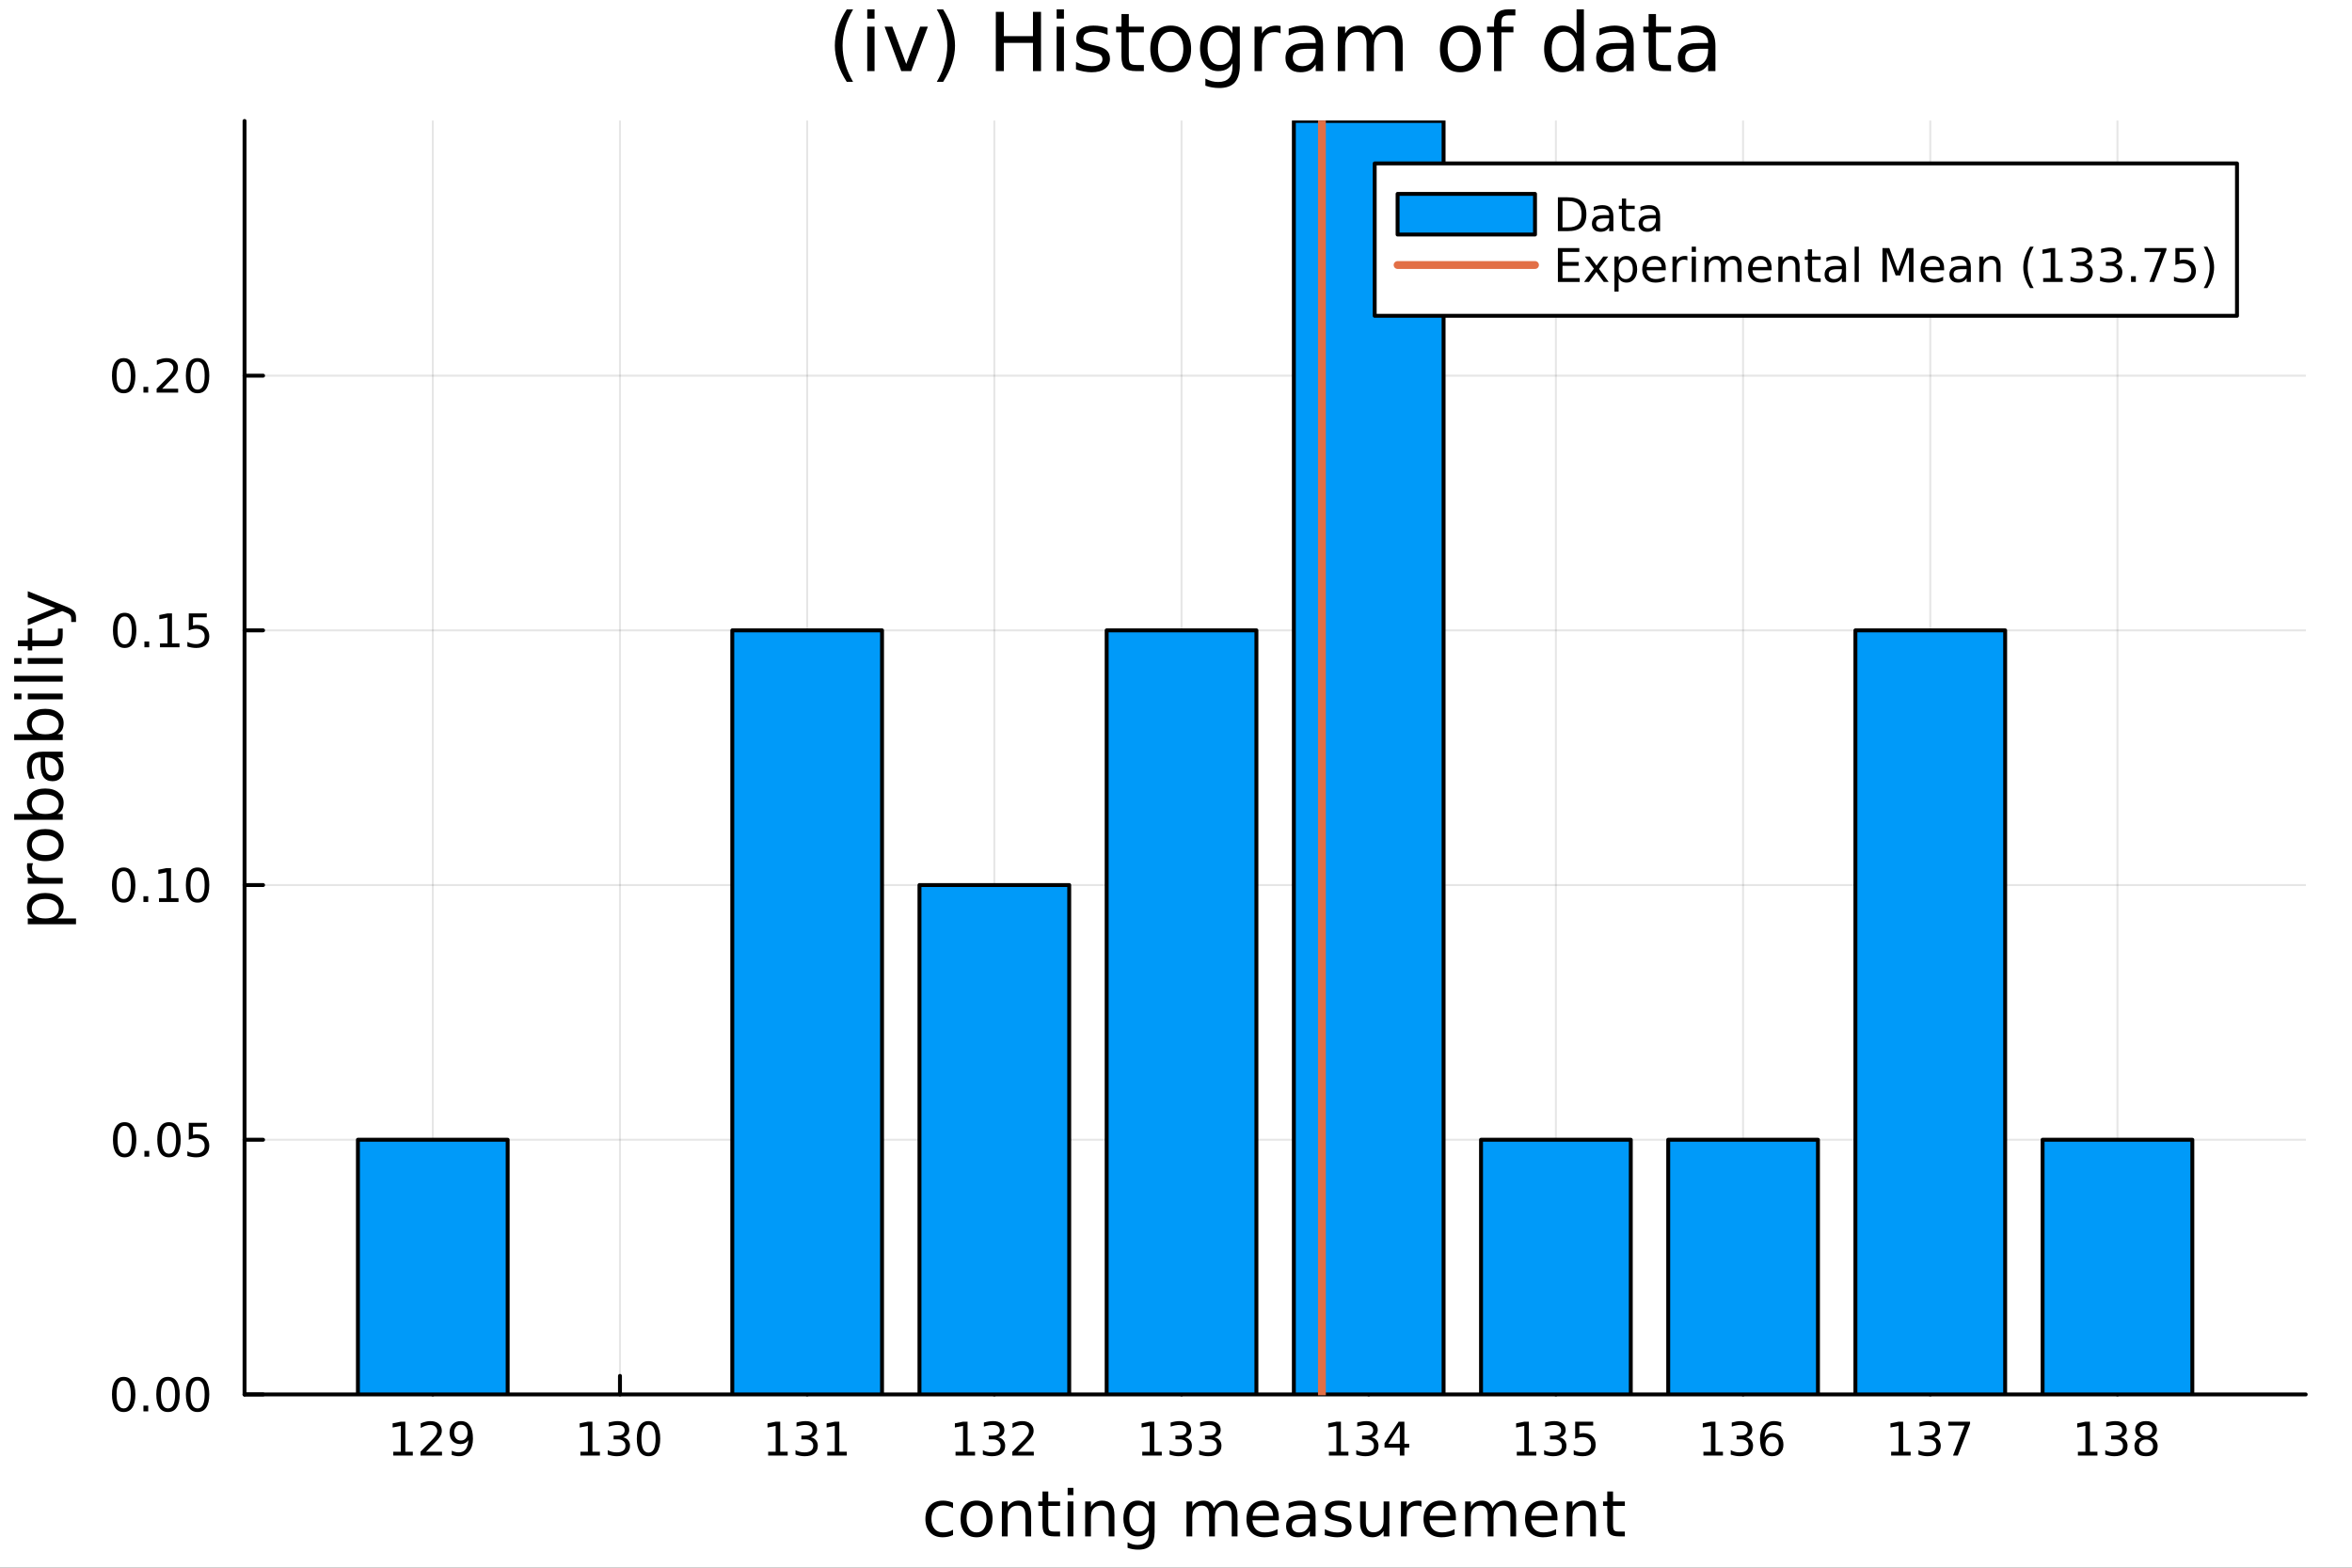 <?xml version="1.0" encoding="utf-8"?>
<svg xmlns="http://www.w3.org/2000/svg" xmlns:xlink="http://www.w3.org/1999/xlink" width="600" height="400" viewBox="0 0 2400 1600">
<rect x="0" y="0" width="2400" height="1600" fill="#333333" stroke="none"/>
<defs>
  <clipPath id="clip470">
    <rect x="0" y="0" width="2400" height="1600"/>
  </clipPath>
</defs>
<path clip-path="url(#clip470)" d="M0 1600 L2400 1600 L2400 0 L0 0  Z" fill="#ffffff" fill-rule="evenodd" fill-opacity="1"/>
<defs>
  <clipPath id="clip471">
    <rect x="480" y="0" width="1681" height="1600"/>
  </clipPath>
</defs>
<path clip-path="url(#clip470)" d="M249.542 1423.18 L2352.76 1423.18 L2352.76 123.472 L249.542 123.472  Z" fill="#ffffff" fill-rule="evenodd" fill-opacity="1"/>
<defs>
  <clipPath id="clip472">
    <rect x="249" y="123" width="2104" height="1301"/>
  </clipPath>
</defs>
<polyline clip-path="url(#clip472)" style="stroke:#000000; stroke-linecap:round; stroke-linejoin:round; stroke-width:2; stroke-opacity:0.1; fill:none" points="441.625,1423.18 441.625,123.472 "/>
<polyline clip-path="url(#clip472)" style="stroke:#000000; stroke-linecap:round; stroke-linejoin:round; stroke-width:2; stroke-opacity:0.1; fill:none" points="632.63,1423.18 632.63,123.472 "/>
<polyline clip-path="url(#clip472)" style="stroke:#000000; stroke-linecap:round; stroke-linejoin:round; stroke-width:2; stroke-opacity:0.1; fill:none" points="823.635,1423.18 823.635,123.472 "/>
<polyline clip-path="url(#clip472)" style="stroke:#000000; stroke-linecap:round; stroke-linejoin:round; stroke-width:2; stroke-opacity:0.1; fill:none" points="1014.64,1423.18 1014.64,123.472 "/>
<polyline clip-path="url(#clip472)" style="stroke:#000000; stroke-linecap:round; stroke-linejoin:round; stroke-width:2; stroke-opacity:0.1; fill:none" points="1205.65,1423.18 1205.65,123.472 "/>
<polyline clip-path="url(#clip472)" style="stroke:#000000; stroke-linecap:round; stroke-linejoin:round; stroke-width:2; stroke-opacity:0.1; fill:none" points="1396.65,1423.18 1396.65,123.472 "/>
<polyline clip-path="url(#clip472)" style="stroke:#000000; stroke-linecap:round; stroke-linejoin:round; stroke-width:2; stroke-opacity:0.1; fill:none" points="1587.66,1423.18 1587.66,123.472 "/>
<polyline clip-path="url(#clip472)" style="stroke:#000000; stroke-linecap:round; stroke-linejoin:round; stroke-width:2; stroke-opacity:0.1; fill:none" points="1778.66,1423.18 1778.66,123.472 "/>
<polyline clip-path="url(#clip472)" style="stroke:#000000; stroke-linecap:round; stroke-linejoin:round; stroke-width:2; stroke-opacity:0.1; fill:none" points="1969.67,1423.18 1969.67,123.472 "/>
<polyline clip-path="url(#clip472)" style="stroke:#000000; stroke-linecap:round; stroke-linejoin:round; stroke-width:2; stroke-opacity:0.1; fill:none" points="2160.67,1423.18 2160.67,123.472 "/>
<polyline clip-path="url(#clip470)" style="stroke:#000000; stroke-linecap:round; stroke-linejoin:round; stroke-width:4; stroke-opacity:1; fill:none" points="249.542,1423.18 2352.76,1423.18 "/>
<polyline clip-path="url(#clip470)" style="stroke:#000000; stroke-linecap:round; stroke-linejoin:round; stroke-width:4; stroke-opacity:1; fill:none" points="441.625,1423.18 441.625,1404.28 "/>
<polyline clip-path="url(#clip470)" style="stroke:#000000; stroke-linecap:round; stroke-linejoin:round; stroke-width:4; stroke-opacity:1; fill:none" points="632.63,1423.18 632.63,1404.28 "/>
<polyline clip-path="url(#clip470)" style="stroke:#000000; stroke-linecap:round; stroke-linejoin:round; stroke-width:4; stroke-opacity:1; fill:none" points="823.635,1423.18 823.635,1404.28 "/>
<polyline clip-path="url(#clip470)" style="stroke:#000000; stroke-linecap:round; stroke-linejoin:round; stroke-width:4; stroke-opacity:1; fill:none" points="1014.64,1423.18 1014.64,1404.28 "/>
<polyline clip-path="url(#clip470)" style="stroke:#000000; stroke-linecap:round; stroke-linejoin:round; stroke-width:4; stroke-opacity:1; fill:none" points="1205.65,1423.18 1205.65,1404.28 "/>
<polyline clip-path="url(#clip470)" style="stroke:#000000; stroke-linecap:round; stroke-linejoin:round; stroke-width:4; stroke-opacity:1; fill:none" points="1396.65,1423.18 1396.65,1404.28 "/>
<polyline clip-path="url(#clip470)" style="stroke:#000000; stroke-linecap:round; stroke-linejoin:round; stroke-width:4; stroke-opacity:1; fill:none" points="1587.66,1423.18 1587.66,1404.28 "/>
<polyline clip-path="url(#clip470)" style="stroke:#000000; stroke-linecap:round; stroke-linejoin:round; stroke-width:4; stroke-opacity:1; fill:none" points="1778.66,1423.18 1778.66,1404.28 "/>
<polyline clip-path="url(#clip470)" style="stroke:#000000; stroke-linecap:round; stroke-linejoin:round; stroke-width:4; stroke-opacity:1; fill:none" points="1969.67,1423.18 1969.67,1404.28 "/>
<polyline clip-path="url(#clip470)" style="stroke:#000000; stroke-linecap:round; stroke-linejoin:round; stroke-width:4; stroke-opacity:1; fill:none" points="2160.67,1423.18 2160.67,1404.28 "/>
<path clip-path="url(#clip470)" d="M401.324 1481.64 L408.963 1481.64 L408.963 1455.28 L400.653 1456.95 L400.653 1452.69 L408.917 1451.02 L413.592 1451.02 L413.592 1481.64 L421.231 1481.64 L421.231 1485.58 L401.324 1485.58 L401.324 1481.64 Z" fill="#000000" fill-rule="nonzero" fill-opacity="1" /><path clip-path="url(#clip470)" d="M434.703 1481.64 L451.023 1481.64 L451.023 1485.58 L429.078 1485.58 L429.078 1481.64 Q431.74 1478.89 436.324 1474.26 Q440.93 1469.61 442.111 1468.27 Q444.356 1465.74 445.236 1464.01 Q446.139 1462.25 446.139 1460.56 Q446.139 1457.8 444.194 1456.07 Q442.273 1454.33 439.171 1454.33 Q436.972 1454.33 434.518 1455.09 Q432.088 1455.86 429.31 1457.41 L429.31 1452.69 Q432.134 1451.55 434.588 1450.97 Q437.041 1450.39 439.078 1450.39 Q444.449 1450.39 447.643 1453.08 Q450.838 1455.77 450.838 1460.26 Q450.838 1462.39 450.027 1464.31 Q449.24 1466.2 447.134 1468.8 Q446.555 1469.47 443.453 1472.69 Q440.352 1475.88 434.703 1481.64 Z" fill="#000000" fill-rule="nonzero" fill-opacity="1" /><path clip-path="url(#clip470)" d="M460.976 1484.86 L460.976 1480.6 Q462.736 1481.44 464.541 1481.88 Q466.347 1482.32 468.083 1482.32 Q472.712 1482.32 475.143 1479.21 Q477.597 1476.09 477.944 1469.75 Q476.601 1471.74 474.541 1472.8 Q472.481 1473.87 469.981 1473.87 Q464.796 1473.87 461.763 1470.74 Q458.754 1467.59 458.754 1462.15 Q458.754 1456.83 461.902 1453.61 Q465.05 1450.39 470.282 1450.39 Q476.277 1450.39 479.425 1455 Q482.597 1459.58 482.597 1468.33 Q482.597 1476.51 478.708 1481.39 Q474.842 1486.25 468.291 1486.25 Q466.532 1486.25 464.726 1485.9 Q462.921 1485.56 460.976 1484.86 M470.282 1470.21 Q473.43 1470.21 475.259 1468.06 Q477.111 1465.9 477.111 1462.15 Q477.111 1458.43 475.259 1456.27 Q473.43 1454.1 470.282 1454.1 Q467.134 1454.1 465.282 1456.27 Q463.453 1458.43 463.453 1462.15 Q463.453 1465.9 465.282 1468.06 Q467.134 1470.21 470.282 1470.21 Z" fill="#000000" fill-rule="nonzero" fill-opacity="1" /><path clip-path="url(#clip470)" d="M592.237 1481.64 L599.876 1481.64 L599.876 1455.28 L591.565 1456.95 L591.565 1452.69 L599.829 1451.02 L604.505 1451.02 L604.505 1481.64 L612.144 1481.64 L612.144 1485.58 L592.237 1485.58 L592.237 1481.64 Z" fill="#000000" fill-rule="nonzero" fill-opacity="1" /><path clip-path="url(#clip470)" d="M635.755 1466.95 Q639.112 1467.66 640.987 1469.93 Q642.885 1472.2 642.885 1475.53 Q642.885 1480.65 639.366 1483.45 Q635.848 1486.25 629.366 1486.25 Q627.19 1486.25 624.876 1485.81 Q622.584 1485.39 620.13 1484.54 L620.13 1480.02 Q622.075 1481.16 624.389 1481.74 Q626.704 1482.32 629.227 1482.32 Q633.625 1482.32 635.917 1480.58 Q638.232 1478.84 638.232 1475.53 Q638.232 1472.48 636.079 1470.77 Q633.95 1469.03 630.13 1469.03 L626.102 1469.03 L626.102 1465.19 L630.315 1465.19 Q633.764 1465.19 635.593 1463.82 Q637.422 1462.43 637.422 1459.84 Q637.422 1457.18 635.524 1455.77 Q633.649 1454.33 630.13 1454.33 Q628.209 1454.33 626.01 1454.75 Q623.811 1455.16 621.172 1456.04 L621.172 1451.88 Q623.834 1451.14 626.149 1450.77 Q628.487 1450.39 630.547 1450.39 Q635.871 1450.39 638.973 1452.83 Q642.074 1455.23 642.074 1459.35 Q642.074 1462.22 640.431 1464.21 Q638.787 1466.18 635.755 1466.95 Z" fill="#000000" fill-rule="nonzero" fill-opacity="1" /><path clip-path="url(#clip470)" d="M661.75 1454.1 Q658.139 1454.1 656.311 1457.66 Q654.505 1461.2 654.505 1468.33 Q654.505 1475.44 656.311 1479.01 Q658.139 1482.55 661.75 1482.55 Q665.385 1482.55 667.19 1479.01 Q669.019 1475.44 669.019 1468.33 Q669.019 1461.2 667.19 1457.66 Q665.385 1454.1 661.75 1454.1 M661.75 1450.39 Q667.56 1450.39 670.616 1455 Q673.695 1459.58 673.695 1468.33 Q673.695 1477.06 670.616 1481.67 Q667.56 1486.25 661.75 1486.25 Q655.94 1486.25 652.861 1481.67 Q649.806 1477.06 649.806 1468.33 Q649.806 1459.58 652.861 1455 Q655.94 1450.39 661.75 1450.39 Z" fill="#000000" fill-rule="nonzero" fill-opacity="1" /><path clip-path="url(#clip470)" d="M783.856 1481.64 L791.494 1481.64 L791.494 1455.28 L783.184 1456.95 L783.184 1452.69 L791.448 1451.02 L796.124 1451.02 L796.124 1481.64 L803.763 1481.64 L803.763 1485.58 L783.856 1485.58 L783.856 1481.64 Z" fill="#000000" fill-rule="nonzero" fill-opacity="1" /><path clip-path="url(#clip470)" d="M827.374 1466.95 Q830.73 1467.66 832.605 1469.93 Q834.503 1472.2 834.503 1475.53 Q834.503 1480.65 830.985 1483.45 Q827.466 1486.25 820.985 1486.25 Q818.809 1486.25 816.494 1485.81 Q814.203 1485.39 811.749 1484.54 L811.749 1480.02 Q813.693 1481.16 816.008 1481.74 Q818.323 1482.32 820.846 1482.32 Q825.244 1482.32 827.536 1480.58 Q829.851 1478.84 829.851 1475.53 Q829.851 1472.48 827.698 1470.77 Q825.568 1469.03 821.749 1469.03 L817.721 1469.03 L817.721 1465.19 L821.934 1465.19 Q825.383 1465.19 827.212 1463.82 Q829.041 1462.43 829.041 1459.84 Q829.041 1457.18 827.142 1455.77 Q825.267 1454.33 821.749 1454.33 Q819.828 1454.33 817.629 1454.75 Q815.43 1455.16 812.791 1456.04 L812.791 1451.88 Q815.453 1451.14 817.767 1450.77 Q820.105 1450.39 822.166 1450.39 Q827.49 1450.39 830.591 1452.83 Q833.693 1455.23 833.693 1459.35 Q833.693 1462.22 832.05 1464.21 Q830.406 1466.18 827.374 1466.95 Z" fill="#000000" fill-rule="nonzero" fill-opacity="1" /><path clip-path="url(#clip470)" d="M844.179 1481.64 L851.818 1481.64 L851.818 1455.28 L843.508 1456.95 L843.508 1452.69 L851.772 1451.02 L856.448 1451.02 L856.448 1481.64 L864.087 1481.64 L864.087 1485.58 L844.179 1485.58 L844.179 1481.64 Z" fill="#000000" fill-rule="nonzero" fill-opacity="1" /><path clip-path="url(#clip470)" d="M975.046 1481.64 L982.685 1481.64 L982.685 1455.28 L974.375 1456.95 L974.375 1452.69 L982.639 1451.02 L987.315 1451.02 L987.315 1481.64 L994.953 1481.64 L994.953 1485.58 L975.046 1485.58 L975.046 1481.64 Z" fill="#000000" fill-rule="nonzero" fill-opacity="1" /><path clip-path="url(#clip470)" d="M1018.56 1466.95 Q1021.92 1467.66 1023.8 1469.93 Q1025.69 1472.2 1025.69 1475.53 Q1025.69 1480.65 1022.18 1483.45 Q1018.66 1486.25 1012.18 1486.25 Q1010 1486.25 1007.68 1485.81 Q1005.39 1485.39 1002.94 1484.54 L1002.94 1480.02 Q1004.88 1481.16 1007.2 1481.74 Q1009.51 1482.32 1012.04 1482.32 Q1016.43 1482.32 1018.73 1480.58 Q1021.04 1478.84 1021.04 1475.53 Q1021.04 1472.48 1018.89 1470.77 Q1016.76 1469.03 1012.94 1469.03 L1008.91 1469.03 L1008.91 1465.19 L1013.12 1465.19 Q1016.57 1465.19 1018.4 1463.82 Q1020.23 1462.43 1020.23 1459.84 Q1020.23 1457.18 1018.33 1455.77 Q1016.46 1454.33 1012.94 1454.33 Q1011.02 1454.33 1008.82 1454.75 Q1006.62 1455.16 1003.98 1456.04 L1003.98 1451.88 Q1006.64 1451.14 1008.96 1450.77 Q1011.3 1450.39 1013.36 1450.39 Q1018.68 1450.39 1021.78 1452.83 Q1024.88 1455.23 1024.88 1459.35 Q1024.88 1462.22 1023.24 1464.21 Q1021.6 1466.18 1018.56 1466.95 Z" fill="#000000" fill-rule="nonzero" fill-opacity="1" /><path clip-path="url(#clip470)" d="M1038.59 1481.64 L1054.91 1481.64 L1054.91 1485.58 L1032.96 1485.58 L1032.96 1481.64 Q1035.62 1478.89 1040.21 1474.26 Q1044.81 1469.61 1045.99 1468.27 Q1048.24 1465.74 1049.12 1464.01 Q1050.02 1462.25 1050.02 1460.56 Q1050.02 1457.8 1048.08 1456.07 Q1046.16 1454.33 1043.06 1454.33 Q1040.86 1454.33 1038.4 1455.09 Q1035.97 1455.86 1033.19 1457.41 L1033.19 1452.69 Q1036.02 1451.55 1038.47 1450.97 Q1040.93 1450.39 1042.96 1450.39 Q1048.33 1450.39 1051.53 1453.08 Q1054.72 1455.77 1054.72 1460.26 Q1054.72 1462.39 1053.91 1464.31 Q1053.12 1466.2 1051.02 1468.8 Q1050.44 1469.47 1047.34 1472.69 Q1044.24 1475.88 1038.59 1481.64 Z" fill="#000000" fill-rule="nonzero" fill-opacity="1" /><path clip-path="url(#clip470)" d="M1165.58 1481.64 L1173.22 1481.64 L1173.22 1455.28 L1164.91 1456.95 L1164.91 1452.69 L1173.17 1451.02 L1177.85 1451.02 L1177.85 1481.64 L1185.48 1481.64 L1185.48 1485.58 L1165.58 1485.58 L1165.58 1481.64 Z" fill="#000000" fill-rule="nonzero" fill-opacity="1" /><path clip-path="url(#clip470)" d="M1209.1 1466.95 Q1212.45 1467.66 1214.33 1469.93 Q1216.22 1472.2 1216.22 1475.53 Q1216.22 1480.65 1212.71 1483.45 Q1209.19 1486.25 1202.71 1486.25 Q1200.53 1486.25 1198.22 1485.81 Q1195.92 1485.39 1193.47 1484.54 L1193.47 1480.02 Q1195.41 1481.16 1197.73 1481.74 Q1200.04 1482.32 1202.57 1482.32 Q1206.97 1482.32 1209.26 1480.58 Q1211.57 1478.84 1211.57 1475.53 Q1211.57 1472.48 1209.42 1470.77 Q1207.29 1469.03 1203.47 1469.03 L1199.44 1469.03 L1199.44 1465.19 L1203.66 1465.19 Q1207.1 1465.19 1208.93 1463.82 Q1210.76 1462.43 1210.76 1459.84 Q1210.76 1457.18 1208.86 1455.77 Q1206.99 1454.33 1203.47 1454.33 Q1201.55 1454.33 1199.35 1454.75 Q1197.15 1455.16 1194.51 1456.04 L1194.51 1451.88 Q1197.17 1451.14 1199.49 1450.77 Q1201.83 1450.39 1203.89 1450.39 Q1209.21 1450.39 1212.31 1452.83 Q1215.41 1455.23 1215.41 1459.35 Q1215.41 1462.22 1213.77 1464.21 Q1212.13 1466.18 1209.1 1466.95 Z" fill="#000000" fill-rule="nonzero" fill-opacity="1" /><path clip-path="url(#clip470)" d="M1239.26 1466.95 Q1242.61 1467.66 1244.49 1469.93 Q1246.39 1472.2 1246.39 1475.53 Q1246.39 1480.65 1242.87 1483.45 Q1239.35 1486.25 1232.87 1486.25 Q1230.69 1486.25 1228.38 1485.81 Q1226.09 1485.39 1223.63 1484.54 L1223.63 1480.02 Q1225.58 1481.16 1227.89 1481.74 Q1230.21 1482.32 1232.73 1482.32 Q1237.13 1482.32 1239.42 1480.58 Q1241.73 1478.84 1241.73 1475.53 Q1241.73 1472.48 1239.58 1470.77 Q1237.45 1469.03 1233.63 1469.03 L1229.6 1469.03 L1229.6 1465.19 L1233.82 1465.19 Q1237.27 1465.19 1239.1 1463.82 Q1240.92 1462.43 1240.92 1459.84 Q1240.92 1457.18 1239.03 1455.77 Q1237.15 1454.33 1233.63 1454.33 Q1231.71 1454.33 1229.51 1454.75 Q1227.31 1455.16 1224.67 1456.04 L1224.67 1451.88 Q1227.34 1451.14 1229.65 1450.77 Q1231.99 1450.39 1234.05 1450.39 Q1239.37 1450.39 1242.47 1452.83 Q1245.58 1455.23 1245.58 1459.35 Q1245.58 1462.22 1243.93 1464.21 Q1242.29 1466.18 1239.26 1466.95 Z" fill="#000000" fill-rule="nonzero" fill-opacity="1" /><path clip-path="url(#clip470)" d="M1356.02 1481.64 L1363.65 1481.64 L1363.65 1455.28 L1355.34 1456.95 L1355.34 1452.69 L1363.61 1451.02 L1368.28 1451.02 L1368.28 1481.64 L1375.92 1481.64 L1375.92 1485.58 L1356.02 1485.58 L1356.02 1481.64 Z" fill="#000000" fill-rule="nonzero" fill-opacity="1" /><path clip-path="url(#clip470)" d="M1399.53 1466.95 Q1402.89 1467.66 1404.77 1469.93 Q1406.66 1472.2 1406.66 1475.53 Q1406.66 1480.65 1403.14 1483.45 Q1399.63 1486.25 1393.14 1486.25 Q1390.97 1486.25 1388.65 1485.81 Q1386.36 1485.39 1383.91 1484.54 L1383.91 1480.02 Q1385.85 1481.16 1388.17 1481.74 Q1390.48 1482.32 1393.01 1482.32 Q1397.4 1482.32 1399.7 1480.58 Q1402.01 1478.84 1402.01 1475.53 Q1402.01 1472.48 1399.86 1470.77 Q1397.73 1469.03 1393.91 1469.03 L1389.88 1469.03 L1389.88 1465.19 L1394.09 1465.19 Q1397.54 1465.19 1399.37 1463.82 Q1401.2 1462.43 1401.2 1459.84 Q1401.2 1457.18 1399.3 1455.77 Q1397.43 1454.33 1393.91 1454.33 Q1391.99 1454.33 1389.79 1454.75 Q1387.59 1455.16 1384.95 1456.04 L1384.95 1451.88 Q1387.61 1451.14 1389.93 1450.77 Q1392.27 1450.39 1394.33 1450.39 Q1399.65 1450.39 1402.75 1452.83 Q1405.85 1455.23 1405.85 1459.35 Q1405.85 1462.22 1404.21 1464.21 Q1402.57 1466.18 1399.53 1466.95 Z" fill="#000000" fill-rule="nonzero" fill-opacity="1" /><path clip-path="url(#clip470)" d="M1428.38 1455.09 L1416.57 1473.54 L1428.38 1473.54 L1428.38 1455.09 M1427.15 1451.02 L1433.03 1451.02 L1433.03 1473.54 L1437.96 1473.54 L1437.96 1477.43 L1433.03 1477.43 L1433.03 1485.58 L1428.38 1485.58 L1428.38 1477.43 L1412.77 1477.43 L1412.77 1472.92 L1427.15 1451.02 Z" fill="#000000" fill-rule="nonzero" fill-opacity="1" /><path clip-path="url(#clip470)" d="M1547.76 1481.64 L1555.4 1481.64 L1555.4 1455.28 L1547.09 1456.95 L1547.09 1452.69 L1555.35 1451.02 L1560.03 1451.02 L1560.03 1481.64 L1567.67 1481.64 L1567.67 1485.58 L1547.76 1485.58 L1547.76 1481.64 Z" fill="#000000" fill-rule="nonzero" fill-opacity="1" /><path clip-path="url(#clip470)" d="M1591.28 1466.95 Q1594.64 1467.66 1596.51 1469.93 Q1598.41 1472.2 1598.41 1475.53 Q1598.41 1480.65 1594.89 1483.45 Q1591.37 1486.25 1584.89 1486.25 Q1582.71 1486.25 1580.4 1485.81 Q1578.11 1485.39 1575.65 1484.54 L1575.65 1480.02 Q1577.6 1481.16 1579.91 1481.74 Q1582.23 1482.32 1584.75 1482.32 Q1589.15 1482.32 1591.44 1480.58 Q1593.76 1478.84 1593.76 1475.53 Q1593.76 1472.48 1591.6 1470.77 Q1589.47 1469.03 1585.65 1469.03 L1581.63 1469.03 L1581.63 1465.19 L1585.84 1465.19 Q1589.29 1465.19 1591.12 1463.82 Q1592.95 1462.43 1592.95 1459.84 Q1592.95 1457.18 1591.05 1455.77 Q1589.17 1454.33 1585.65 1454.33 Q1583.73 1454.33 1581.53 1454.75 Q1579.34 1455.16 1576.7 1456.04 L1576.7 1451.88 Q1579.36 1451.14 1581.67 1450.77 Q1584.01 1450.39 1586.07 1450.39 Q1591.4 1450.39 1594.5 1452.83 Q1597.6 1455.23 1597.6 1459.35 Q1597.6 1462.22 1595.96 1464.21 Q1594.31 1466.18 1591.28 1466.95 Z" fill="#000000" fill-rule="nonzero" fill-opacity="1" /><path clip-path="url(#clip470)" d="M1607.32 1451.02 L1625.68 1451.02 L1625.68 1454.96 L1611.6 1454.96 L1611.6 1463.43 Q1612.62 1463.08 1613.64 1462.92 Q1614.66 1462.73 1615.68 1462.73 Q1621.46 1462.73 1624.84 1465.9 Q1628.22 1469.08 1628.22 1474.49 Q1628.22 1480.07 1624.75 1483.17 Q1621.28 1486.25 1614.96 1486.25 Q1612.78 1486.25 1610.52 1485.88 Q1608.27 1485.51 1605.86 1484.77 L1605.86 1480.07 Q1607.95 1481.2 1610.17 1481.76 Q1612.39 1482.32 1614.87 1482.32 Q1618.87 1482.32 1621.21 1480.21 Q1623.55 1478.1 1623.55 1474.49 Q1623.55 1470.88 1621.21 1468.77 Q1618.87 1466.67 1614.87 1466.67 Q1612.99 1466.67 1611.12 1467.08 Q1609.27 1467.5 1607.32 1468.38 L1607.32 1451.02 Z" fill="#000000" fill-rule="nonzero" fill-opacity="1" /><path clip-path="url(#clip470)" d="M1738.19 1481.64 L1745.83 1481.64 L1745.83 1455.28 L1737.52 1456.95 L1737.52 1452.69 L1745.78 1451.02 L1750.46 1451.02 L1750.46 1481.64 L1758.1 1481.64 L1758.1 1485.58 L1738.19 1485.58 L1738.19 1481.64 Z" fill="#000000" fill-rule="nonzero" fill-opacity="1" /><path clip-path="url(#clip470)" d="M1781.71 1466.95 Q1785.06 1467.66 1786.94 1469.93 Q1788.84 1472.2 1788.84 1475.53 Q1788.84 1480.65 1785.32 1483.45 Q1781.8 1486.25 1775.32 1486.25 Q1773.14 1486.25 1770.83 1485.81 Q1768.54 1485.39 1766.08 1484.54 L1766.08 1480.02 Q1768.03 1481.16 1770.34 1481.74 Q1772.66 1482.32 1775.18 1482.32 Q1779.58 1482.32 1781.87 1480.58 Q1784.18 1478.84 1784.18 1475.53 Q1784.18 1472.48 1782.03 1470.77 Q1779.9 1469.03 1776.08 1469.03 L1772.05 1469.03 L1772.05 1465.19 L1776.27 1465.19 Q1779.72 1465.19 1781.54 1463.82 Q1783.37 1462.43 1783.37 1459.84 Q1783.37 1457.18 1781.47 1455.77 Q1779.6 1454.33 1776.08 1454.33 Q1774.16 1454.33 1771.96 1454.75 Q1769.76 1455.16 1767.12 1456.04 L1767.12 1451.88 Q1769.79 1451.14 1772.1 1450.77 Q1774.44 1450.39 1776.5 1450.39 Q1781.82 1450.39 1784.92 1452.83 Q1788.03 1455.23 1788.03 1459.35 Q1788.03 1462.22 1786.38 1464.21 Q1784.74 1466.18 1781.71 1466.95 Z" fill="#000000" fill-rule="nonzero" fill-opacity="1" /><path clip-path="url(#clip470)" d="M1808.28 1466.44 Q1805.13 1466.44 1803.28 1468.59 Q1801.45 1470.74 1801.45 1474.49 Q1801.45 1478.22 1803.28 1480.39 Q1805.13 1482.55 1808.28 1482.55 Q1811.43 1482.55 1813.26 1480.39 Q1815.11 1478.22 1815.11 1474.49 Q1815.11 1470.74 1813.26 1468.59 Q1811.43 1466.44 1808.28 1466.44 M1817.56 1451.78 L1817.56 1456.04 Q1815.8 1455.21 1814 1454.77 Q1812.22 1454.33 1810.46 1454.33 Q1805.83 1454.33 1803.37 1457.45 Q1800.94 1460.58 1800.6 1466.9 Q1801.96 1464.89 1804.02 1463.82 Q1806.08 1462.73 1808.56 1462.73 Q1813.77 1462.73 1816.78 1465.9 Q1819.81 1469.05 1819.81 1474.49 Q1819.81 1479.82 1816.66 1483.03 Q1813.51 1486.25 1808.28 1486.25 Q1802.29 1486.25 1799.11 1481.67 Q1795.94 1477.06 1795.94 1468.33 Q1795.94 1460.14 1799.83 1455.28 Q1803.72 1450.39 1810.27 1450.39 Q1812.03 1450.39 1813.81 1450.74 Q1815.62 1451.09 1817.56 1451.78 Z" fill="#000000" fill-rule="nonzero" fill-opacity="1" /><path clip-path="url(#clip470)" d="M1929.73 1481.64 L1937.36 1481.64 L1937.36 1455.28 L1929.05 1456.95 L1929.05 1452.69 L1937.32 1451.02 L1941.99 1451.02 L1941.99 1481.64 L1949.63 1481.64 L1949.63 1485.58 L1929.73 1485.58 L1929.73 1481.64 Z" fill="#000000" fill-rule="nonzero" fill-opacity="1" /><path clip-path="url(#clip470)" d="M1973.24 1466.95 Q1976.6 1467.66 1978.48 1469.93 Q1980.37 1472.2 1980.37 1475.53 Q1980.37 1480.65 1976.86 1483.45 Q1973.34 1486.25 1966.86 1486.25 Q1964.68 1486.25 1962.36 1485.81 Q1960.07 1485.39 1957.62 1484.54 L1957.62 1480.02 Q1959.56 1481.16 1961.88 1481.74 Q1964.19 1482.32 1966.72 1482.32 Q1971.11 1482.32 1973.41 1480.58 Q1975.72 1478.84 1975.72 1475.53 Q1975.72 1472.48 1973.57 1470.77 Q1971.44 1469.03 1967.62 1469.03 L1963.59 1469.03 L1963.59 1465.19 L1967.8 1465.19 Q1971.25 1465.19 1973.08 1463.82 Q1974.91 1462.43 1974.91 1459.84 Q1974.91 1457.18 1973.01 1455.77 Q1971.14 1454.33 1967.62 1454.33 Q1965.7 1454.33 1963.5 1454.75 Q1961.3 1455.16 1958.66 1456.04 L1958.66 1451.88 Q1961.32 1451.14 1963.64 1450.77 Q1965.98 1450.39 1968.04 1450.39 Q1973.36 1450.39 1976.46 1452.83 Q1979.56 1455.23 1979.56 1459.35 Q1979.56 1462.22 1977.92 1464.21 Q1976.28 1466.18 1973.24 1466.95 Z" fill="#000000" fill-rule="nonzero" fill-opacity="1" /><path clip-path="url(#clip470)" d="M1988.06 1451.02 L2010.28 1451.02 L2010.28 1453.01 L1997.73 1485.58 L1992.85 1485.58 L2004.66 1454.96 L1988.06 1454.96 L1988.06 1451.02 Z" fill="#000000" fill-rule="nonzero" fill-opacity="1" /><path clip-path="url(#clip470)" d="M2120.33 1481.64 L2127.97 1481.64 L2127.97 1455.28 L2119.65 1456.95 L2119.65 1452.69 L2127.92 1451.02 L2132.59 1451.02 L2132.59 1481.64 L2140.23 1481.64 L2140.23 1485.58 L2120.33 1485.58 L2120.33 1481.64 Z" fill="#000000" fill-rule="nonzero" fill-opacity="1" /><path clip-path="url(#clip470)" d="M2163.84 1466.95 Q2167.2 1467.66 2169.08 1469.93 Q2170.97 1472.2 2170.97 1475.53 Q2170.97 1480.65 2167.46 1483.45 Q2163.94 1486.25 2157.46 1486.25 Q2155.28 1486.25 2152.96 1485.81 Q2150.67 1485.39 2148.22 1484.54 L2148.22 1480.02 Q2150.16 1481.16 2152.48 1481.74 Q2154.79 1482.32 2157.32 1482.32 Q2161.71 1482.32 2164.01 1480.58 Q2166.32 1478.84 2166.32 1475.53 Q2166.32 1472.48 2164.17 1470.77 Q2162.04 1469.03 2158.22 1469.03 L2154.19 1469.03 L2154.19 1465.19 L2158.4 1465.19 Q2161.85 1465.19 2163.68 1463.82 Q2165.51 1462.43 2165.51 1459.84 Q2165.51 1457.18 2163.61 1455.77 Q2161.74 1454.33 2158.22 1454.33 Q2156.3 1454.33 2154.1 1454.75 Q2151.9 1455.16 2149.26 1456.04 L2149.26 1451.88 Q2151.92 1451.14 2154.24 1450.77 Q2156.58 1450.39 2158.64 1450.39 Q2163.96 1450.39 2167.06 1452.83 Q2170.16 1455.23 2170.16 1459.35 Q2170.16 1462.22 2168.52 1464.21 Q2166.88 1466.18 2163.84 1466.95 Z" fill="#000000" fill-rule="nonzero" fill-opacity="1" /><path clip-path="url(#clip470)" d="M2189.84 1469.17 Q2186.51 1469.17 2184.59 1470.95 Q2182.69 1472.73 2182.69 1475.86 Q2182.69 1478.98 2184.59 1480.77 Q2186.51 1482.55 2189.84 1482.55 Q2193.17 1482.55 2195.09 1480.77 Q2197.02 1478.96 2197.02 1475.86 Q2197.02 1472.73 2195.09 1470.95 Q2193.2 1469.17 2189.84 1469.17 M2185.16 1467.18 Q2182.15 1466.44 2180.46 1464.38 Q2178.8 1462.32 2178.8 1459.35 Q2178.8 1455.21 2181.74 1452.8 Q2184.7 1450.39 2189.84 1450.39 Q2195 1450.39 2197.94 1452.8 Q2200.88 1455.21 2200.88 1459.35 Q2200.88 1462.32 2199.19 1464.38 Q2197.52 1466.44 2194.54 1467.18 Q2197.92 1467.96 2199.79 1470.26 Q2201.69 1472.55 2201.69 1475.86 Q2201.69 1480.88 2198.61 1483.57 Q2195.56 1486.25 2189.84 1486.25 Q2184.12 1486.25 2181.04 1483.57 Q2177.99 1480.88 2177.99 1475.86 Q2177.99 1472.55 2179.89 1470.26 Q2181.78 1467.96 2185.16 1467.18 M2183.45 1459.79 Q2183.45 1462.48 2185.12 1463.98 Q2186.81 1465.49 2189.84 1465.49 Q2192.85 1465.49 2194.54 1463.98 Q2196.25 1462.48 2196.25 1459.79 Q2196.25 1457.11 2194.54 1455.6 Q2192.85 1454.1 2189.84 1454.1 Q2186.81 1454.1 2185.12 1455.6 Q2183.45 1457.11 2183.45 1459.79 Z" fill="#000000" fill-rule="nonzero" fill-opacity="1" /><path clip-path="url(#clip470)" d="M972.488 1533.76 L972.488 1539.24 Q970.005 1537.87 967.49 1537.2 Q965.008 1536.5 962.462 1536.5 Q956.764 1536.5 953.613 1540.13 Q950.462 1543.73 950.462 1550.25 Q950.462 1556.78 953.613 1560.4 Q956.764 1564 962.462 1564 Q965.008 1564 967.49 1563.33 Q970.005 1562.63 972.488 1561.26 L972.488 1566.68 Q970.037 1567.82 967.395 1568.39 Q964.785 1568.97 961.825 1568.97 Q953.772 1568.97 949.03 1563.91 Q944.287 1558.85 944.287 1550.25 Q944.287 1541.53 949.062 1536.53 Q953.868 1531.54 962.207 1531.54 Q964.912 1531.54 967.49 1532.11 Q970.069 1532.65 972.488 1533.76 Z" fill="#000000" fill-rule="nonzero" fill-opacity="1" /><path clip-path="url(#clip470)" d="M996.486 1536.5 Q991.776 1536.5 989.038 1540.19 Q986.301 1543.85 986.301 1550.25 Q986.301 1556.65 989.007 1560.34 Q991.744 1564 996.486 1564 Q1001.17 1564 1003.9 1560.31 Q1006.64 1556.62 1006.64 1550.25 Q1006.64 1543.92 1003.9 1540.23 Q1001.17 1536.5 996.486 1536.5 M996.486 1531.54 Q1004.13 1531.54 1008.49 1536.5 Q1012.85 1541.47 1012.85 1550.25 Q1012.85 1559 1008.49 1564 Q1004.13 1568.97 996.486 1568.97 Q988.816 1568.97 984.455 1564 Q980.126 1559 980.126 1550.25 Q980.126 1541.47 984.455 1536.5 Q988.816 1531.54 996.486 1531.54 Z" fill="#000000" fill-rule="nonzero" fill-opacity="1" /><path clip-path="url(#clip470)" d="M1052.19 1546.53 L1052.19 1568.04 L1046.33 1568.04 L1046.33 1546.72 Q1046.33 1541.66 1044.36 1539.14 Q1042.38 1536.63 1038.44 1536.63 Q1033.69 1536.63 1030.96 1539.65 Q1028.22 1542.68 1028.22 1547.9 L1028.22 1568.04 L1022.33 1568.04 L1022.33 1532.4 L1028.22 1532.4 L1028.22 1537.93 Q1030.32 1534.72 1033.15 1533.13 Q1036.02 1531.54 1039.74 1531.54 Q1045.88 1531.54 1049.04 1535.36 Q1052.19 1539.14 1052.19 1546.53 Z" fill="#000000" fill-rule="nonzero" fill-opacity="1" /><path clip-path="url(#clip470)" d="M1069.66 1522.27 L1069.66 1532.4 L1081.72 1532.4 L1081.72 1536.95 L1069.66 1536.95 L1069.66 1556.3 Q1069.66 1560.66 1070.84 1561.9 Q1072.05 1563.14 1075.71 1563.14 L1081.72 1563.14 L1081.72 1568.04 L1075.71 1568.04 Q1068.93 1568.04 1066.35 1565.53 Q1063.77 1562.98 1063.77 1556.3 L1063.77 1536.95 L1059.47 1536.95 L1059.47 1532.4 L1063.77 1532.4 L1063.77 1522.27 L1069.66 1522.27 Z" fill="#000000" fill-rule="nonzero" fill-opacity="1" /><path clip-path="url(#clip470)" d="M1089.43 1532.4 L1095.28 1532.4 L1095.28 1568.04 L1089.43 1568.04 L1089.43 1532.4 M1089.43 1518.52 L1095.28 1518.52 L1095.28 1525.93 L1089.43 1525.93 L1089.43 1518.52 Z" fill="#000000" fill-rule="nonzero" fill-opacity="1" /><path clip-path="url(#clip470)" d="M1137.17 1546.53 L1137.17 1568.04 L1131.31 1568.04 L1131.31 1546.72 Q1131.31 1541.66 1129.34 1539.14 Q1127.37 1536.63 1123.42 1536.63 Q1118.68 1536.63 1115.94 1539.65 Q1113.2 1542.68 1113.2 1547.9 L1113.2 1568.04 L1107.31 1568.04 L1107.31 1532.4 L1113.2 1532.4 L1113.2 1537.93 Q1115.3 1534.72 1118.13 1533.13 Q1121 1531.54 1124.72 1531.54 Q1130.87 1531.54 1134.02 1535.36 Q1137.17 1539.14 1137.17 1546.53 Z" fill="#000000" fill-rule="nonzero" fill-opacity="1" /><path clip-path="url(#clip470)" d="M1172.31 1549.81 Q1172.31 1543.44 1169.67 1539.94 Q1167.06 1536.44 1162.31 1536.44 Q1157.6 1536.44 1154.96 1539.94 Q1152.35 1543.44 1152.35 1549.81 Q1152.35 1556.14 1154.96 1559.64 Q1157.6 1563.14 1162.31 1563.14 Q1167.06 1563.14 1169.67 1559.64 Q1172.31 1556.14 1172.31 1549.81 M1178.16 1563.62 Q1178.16 1572.72 1174.12 1577.15 Q1170.08 1581.6 1161.74 1581.6 Q1158.65 1581.6 1155.92 1581.13 Q1153.18 1580.68 1150.6 1579.72 L1150.6 1574.03 Q1153.18 1575.43 1155.69 1576.1 Q1158.21 1576.76 1160.82 1576.76 Q1166.58 1576.76 1169.44 1573.74 Q1172.31 1570.75 1172.31 1564.67 L1172.31 1561.77 Q1170.49 1564.92 1167.66 1566.48 Q1164.83 1568.04 1160.88 1568.04 Q1154.32 1568.04 1150.31 1563.05 Q1146.3 1558.05 1146.3 1549.81 Q1146.3 1541.53 1150.31 1536.53 Q1154.32 1531.54 1160.88 1531.54 Q1164.83 1531.54 1167.66 1533.1 Q1170.49 1534.66 1172.31 1537.81 L1172.31 1532.4 L1178.16 1532.4 L1178.16 1563.62 Z" fill="#000000" fill-rule="nonzero" fill-opacity="1" /><path clip-path="url(#clip470)" d="M1238.7 1539.24 Q1240.9 1535.29 1243.95 1533.41 Q1247.01 1531.54 1251.15 1531.54 Q1256.72 1531.54 1259.74 1535.45 Q1262.76 1539.33 1262.76 1546.53 L1262.76 1568.04 L1256.88 1568.04 L1256.88 1546.72 Q1256.88 1541.59 1255.06 1539.11 Q1253.25 1536.63 1249.52 1536.63 Q1244.97 1536.63 1242.33 1539.65 Q1239.69 1542.68 1239.69 1547.9 L1239.69 1568.04 L1233.8 1568.04 L1233.8 1546.72 Q1233.8 1541.56 1231.99 1539.11 Q1230.17 1536.63 1226.38 1536.63 Q1221.9 1536.63 1219.25 1539.68 Q1216.61 1542.71 1216.61 1547.9 L1216.61 1568.04 L1210.72 1568.04 L1210.72 1532.4 L1216.61 1532.4 L1216.61 1537.93 Q1218.62 1534.66 1221.42 1533.1 Q1224.22 1531.54 1228.07 1531.54 Q1231.95 1531.54 1234.66 1533.51 Q1237.4 1535.48 1238.7 1539.24 Z" fill="#000000" fill-rule="nonzero" fill-opacity="1" /><path clip-path="url(#clip470)" d="M1304.94 1548.76 L1304.94 1551.62 L1278.01 1551.62 Q1278.39 1557.67 1281.64 1560.85 Q1284.92 1564 1290.74 1564 Q1294.11 1564 1297.27 1563.17 Q1300.45 1562.35 1303.57 1560.69 L1303.57 1566.23 Q1300.42 1567.57 1297.11 1568.27 Q1293.8 1568.97 1290.39 1568.97 Q1281.86 1568.97 1276.86 1564 Q1271.9 1559.04 1271.9 1550.57 Q1271.9 1541.82 1276.61 1536.69 Q1281.35 1531.54 1289.37 1531.54 Q1296.57 1531.54 1300.74 1536.18 Q1304.94 1540.8 1304.94 1548.76 M1299.08 1547.04 Q1299.02 1542.23 1296.37 1539.37 Q1293.76 1536.5 1289.44 1536.5 Q1284.53 1536.5 1281.57 1539.27 Q1278.65 1542.04 1278.2 1547.07 L1299.08 1547.04 Z" fill="#000000" fill-rule="nonzero" fill-opacity="1" /><path clip-path="url(#clip470)" d="M1330.75 1550.12 Q1323.65 1550.12 1320.91 1551.75 Q1318.18 1553.37 1318.18 1557.29 Q1318.18 1560.4 1320.21 1562.25 Q1322.28 1564.07 1325.82 1564.07 Q1330.69 1564.07 1333.61 1560.63 Q1336.57 1557.16 1336.57 1551.43 L1336.57 1550.12 L1330.75 1550.12 M1342.43 1547.71 L1342.43 1568.04 L1336.57 1568.04 L1336.57 1562.63 Q1334.57 1565.88 1331.58 1567.44 Q1328.59 1568.97 1324.26 1568.97 Q1318.78 1568.97 1315.54 1565.91 Q1312.32 1562.82 1312.32 1557.67 Q1312.32 1551.65 1316.33 1548.6 Q1320.37 1545.54 1328.36 1545.54 L1336.57 1545.54 L1336.57 1544.97 Q1336.57 1540.93 1333.9 1538.73 Q1331.26 1536.5 1326.45 1536.5 Q1323.4 1536.5 1320.5 1537.23 Q1317.6 1537.97 1314.93 1539.43 L1314.93 1534.02 Q1318.15 1532.78 1321.17 1532.17 Q1324.19 1531.54 1327.06 1531.54 Q1334.79 1531.54 1338.61 1535.55 Q1342.43 1539.56 1342.43 1547.71 Z" fill="#000000" fill-rule="nonzero" fill-opacity="1" /><path clip-path="url(#clip470)" d="M1377.22 1533.45 L1377.22 1538.98 Q1374.74 1537.71 1372.06 1537.07 Q1369.39 1536.44 1366.52 1536.44 Q1362.16 1536.44 1359.97 1537.77 Q1357.8 1539.11 1357.8 1541.79 Q1357.8 1543.82 1359.36 1545 Q1360.92 1546.15 1365.63 1547.2 L1367.64 1547.64 Q1373.88 1548.98 1376.49 1551.43 Q1379.13 1553.85 1379.13 1558.21 Q1379.13 1563.17 1375.18 1566.07 Q1371.27 1568.97 1364.39 1568.97 Q1361.53 1568.97 1358.41 1568.39 Q1355.32 1567.85 1351.88 1566.74 L1351.88 1560.69 Q1355.13 1562.38 1358.28 1563.24 Q1361.43 1564.07 1364.52 1564.07 Q1368.66 1564.07 1370.89 1562.66 Q1373.11 1561.23 1373.11 1558.65 Q1373.11 1556.27 1371.49 1554.99 Q1369.9 1553.72 1364.46 1552.54 L1362.42 1552.07 Q1356.98 1550.92 1354.56 1548.56 Q1352.14 1546.18 1352.14 1542.04 Q1352.14 1537.01 1355.7 1534.27 Q1359.27 1531.54 1365.82 1531.54 Q1369.07 1531.54 1371.94 1532.01 Q1374.8 1532.49 1377.22 1533.45 Z" fill="#000000" fill-rule="nonzero" fill-opacity="1" /><path clip-path="url(#clip470)" d="M1387.85 1553.98 L1387.85 1532.4 L1393.71 1532.4 L1393.71 1553.75 Q1393.71 1558.81 1395.68 1561.36 Q1397.65 1563.87 1401.6 1563.87 Q1406.34 1563.87 1409.08 1560.85 Q1411.85 1557.83 1411.85 1552.61 L1411.85 1532.4 L1417.71 1532.4 L1417.71 1568.04 L1411.85 1568.04 L1411.85 1562.57 Q1409.72 1565.82 1406.88 1567.41 Q1404.08 1568.97 1400.36 1568.97 Q1394.22 1568.97 1391.03 1565.15 Q1387.85 1561.33 1387.85 1553.98 M1402.59 1531.54 L1402.59 1531.54 Z" fill="#000000" fill-rule="nonzero" fill-opacity="1" /><path clip-path="url(#clip470)" d="M1450.42 1537.87 Q1449.44 1537.3 1448.26 1537.04 Q1447.11 1536.76 1445.71 1536.76 Q1440.75 1536.76 1438.08 1540 Q1435.43 1543.22 1435.43 1549.27 L1435.43 1568.04 L1429.55 1568.04 L1429.55 1532.4 L1435.43 1532.4 L1435.43 1537.93 Q1437.28 1534.69 1440.24 1533.13 Q1443.2 1531.54 1447.43 1531.54 Q1448.04 1531.54 1448.77 1531.63 Q1449.5 1531.7 1450.39 1531.85 L1450.42 1537.87 Z" fill="#000000" fill-rule="nonzero" fill-opacity="1" /><path clip-path="url(#clip470)" d="M1485.63 1548.76 L1485.63 1551.62 L1458.7 1551.62 Q1459.08 1557.67 1462.33 1560.85 Q1465.61 1564 1471.43 1564 Q1474.81 1564 1477.96 1563.17 Q1481.14 1562.35 1484.26 1560.69 L1484.26 1566.23 Q1481.11 1567.57 1477.8 1568.27 Q1474.49 1568.97 1471.08 1568.97 Q1462.55 1568.97 1457.55 1564 Q1452.59 1559.04 1452.59 1550.57 Q1452.59 1541.82 1457.3 1536.69 Q1462.04 1531.54 1470.06 1531.54 Q1477.26 1531.54 1481.43 1536.18 Q1485.63 1540.8 1485.63 1548.76 M1479.77 1547.04 Q1479.71 1542.23 1477.07 1539.37 Q1474.46 1536.5 1470.13 1536.5 Q1465.23 1536.5 1462.27 1539.27 Q1459.34 1542.04 1458.89 1547.07 L1479.77 1547.04 Z" fill="#000000" fill-rule="nonzero" fill-opacity="1" /><path clip-path="url(#clip470)" d="M1522.99 1539.24 Q1525.19 1535.29 1528.25 1533.41 Q1531.3 1531.54 1535.44 1531.54 Q1541.01 1531.54 1544.03 1535.45 Q1547.06 1539.33 1547.06 1546.53 L1547.06 1568.04 L1541.17 1568.04 L1541.17 1546.72 Q1541.17 1541.59 1539.35 1539.11 Q1537.54 1536.63 1533.82 1536.63 Q1529.26 1536.63 1526.62 1539.65 Q1523.98 1542.68 1523.98 1547.9 L1523.98 1568.04 L1518.09 1568.04 L1518.09 1546.72 Q1518.09 1541.56 1516.28 1539.11 Q1514.46 1536.63 1510.68 1536.63 Q1506.19 1536.63 1503.55 1539.68 Q1500.9 1542.71 1500.9 1547.9 L1500.9 1568.04 L1495.02 1568.04 L1495.02 1532.4 L1500.9 1532.4 L1500.9 1537.93 Q1502.91 1534.66 1505.71 1533.1 Q1508.51 1531.54 1512.36 1531.54 Q1516.25 1531.54 1518.95 1533.51 Q1521.69 1535.48 1522.99 1539.24 Z" fill="#000000" fill-rule="nonzero" fill-opacity="1" /><path clip-path="url(#clip470)" d="M1589.23 1548.76 L1589.23 1551.62 L1562.3 1551.62 Q1562.68 1557.67 1565.93 1560.85 Q1569.21 1564 1575.03 1564 Q1578.41 1564 1581.56 1563.17 Q1584.74 1562.35 1587.86 1560.69 L1587.86 1566.23 Q1584.71 1567.57 1581.4 1568.27 Q1578.09 1568.97 1574.68 1568.97 Q1566.15 1568.97 1561.16 1564 Q1556.19 1559.04 1556.19 1550.57 Q1556.19 1541.82 1560.9 1536.69 Q1565.64 1531.54 1573.66 1531.54 Q1580.86 1531.54 1585.03 1536.18 Q1589.23 1540.8 1589.23 1548.76 M1583.37 1547.04 Q1583.31 1542.23 1580.67 1539.37 Q1578.06 1536.5 1573.73 1536.5 Q1568.83 1536.5 1565.87 1539.27 Q1562.94 1542.04 1562.49 1547.07 L1583.37 1547.04 Z" fill="#000000" fill-rule="nonzero" fill-opacity="1" /><path clip-path="url(#clip470)" d="M1628.47 1546.53 L1628.47 1568.04 L1622.62 1568.04 L1622.62 1546.72 Q1622.62 1541.66 1620.64 1539.14 Q1618.67 1536.63 1614.72 1536.63 Q1609.98 1536.63 1607.24 1539.65 Q1604.51 1542.68 1604.51 1547.9 L1604.51 1568.04 L1598.62 1568.04 L1598.62 1532.4 L1604.51 1532.4 L1604.51 1537.93 Q1606.61 1534.72 1609.44 1533.13 Q1612.3 1531.54 1616.03 1531.54 Q1622.17 1531.54 1625.32 1535.36 Q1628.47 1539.14 1628.47 1546.53 Z" fill="#000000" fill-rule="nonzero" fill-opacity="1" /><path clip-path="url(#clip470)" d="M1645.95 1522.27 L1645.95 1532.4 L1658.01 1532.4 L1658.01 1536.95 L1645.95 1536.95 L1645.95 1556.3 Q1645.95 1560.66 1647.13 1561.9 Q1648.33 1563.14 1651.99 1563.14 L1658.01 1563.14 L1658.01 1568.04 L1651.99 1568.04 Q1645.22 1568.04 1642.64 1565.53 Q1640.06 1562.98 1640.06 1556.3 L1640.06 1536.95 L1635.76 1536.95 L1635.76 1532.4 L1640.06 1532.4 L1640.06 1522.27 L1645.95 1522.27 Z" fill="#000000" fill-rule="nonzero" fill-opacity="1" /><polyline clip-path="url(#clip472)" style="stroke:#000000; stroke-linecap:round; stroke-linejoin:round; stroke-width:2; stroke-opacity:0.1; fill:none" points="249.542,1423.18 2352.76,1423.18 "/>
<polyline clip-path="url(#clip472)" style="stroke:#000000; stroke-linecap:round; stroke-linejoin:round; stroke-width:2; stroke-opacity:0.1; fill:none" points="249.542,1163.24 2352.76,1163.24 "/>
<polyline clip-path="url(#clip472)" style="stroke:#000000; stroke-linecap:round; stroke-linejoin:round; stroke-width:2; stroke-opacity:0.1; fill:none" points="249.542,903.297 2352.76,903.297 "/>
<polyline clip-path="url(#clip472)" style="stroke:#000000; stroke-linecap:round; stroke-linejoin:round; stroke-width:2; stroke-opacity:0.1; fill:none" points="249.542,643.355 2352.76,643.355 "/>
<polyline clip-path="url(#clip472)" style="stroke:#000000; stroke-linecap:round; stroke-linejoin:round; stroke-width:2; stroke-opacity:0.1; fill:none" points="249.542,383.414 2352.76,383.414 "/>
<polyline clip-path="url(#clip470)" style="stroke:#000000; stroke-linecap:round; stroke-linejoin:round; stroke-width:4; stroke-opacity:1; fill:none" points="249.542,1423.18 249.542,123.472 "/>
<polyline clip-path="url(#clip470)" style="stroke:#000000; stroke-linecap:round; stroke-linejoin:round; stroke-width:4; stroke-opacity:1; fill:none" points="249.542,1423.18 268.44,1423.18 "/>
<polyline clip-path="url(#clip470)" style="stroke:#000000; stroke-linecap:round; stroke-linejoin:round; stroke-width:4; stroke-opacity:1; fill:none" points="249.542,1163.24 268.44,1163.24 "/>
<polyline clip-path="url(#clip470)" style="stroke:#000000; stroke-linecap:round; stroke-linejoin:round; stroke-width:4; stroke-opacity:1; fill:none" points="249.542,903.297 268.44,903.297 "/>
<polyline clip-path="url(#clip470)" style="stroke:#000000; stroke-linecap:round; stroke-linejoin:round; stroke-width:4; stroke-opacity:1; fill:none" points="249.542,643.355 268.44,643.355 "/>
<polyline clip-path="url(#clip470)" style="stroke:#000000; stroke-linecap:round; stroke-linejoin:round; stroke-width:4; stroke-opacity:1; fill:none" points="249.542,383.414 268.44,383.414 "/>
<path clip-path="url(#clip470)" d="M126.205 1408.98 Q122.593 1408.98 120.765 1412.54 Q118.959 1416.08 118.959 1423.21 Q118.959 1430.32 120.765 1433.89 Q122.593 1437.43 126.205 1437.43 Q129.839 1437.43 131.644 1433.89 Q133.473 1430.32 133.473 1423.21 Q133.473 1416.08 131.644 1412.54 Q129.839 1408.98 126.205 1408.98 M126.205 1405.27 Q132.015 1405.27 135.07 1409.88 Q138.149 1414.46 138.149 1423.21 Q138.149 1431.94 135.07 1436.55 Q132.015 1441.13 126.205 1441.13 Q120.394 1441.13 117.316 1436.55 Q114.26 1431.94 114.26 1423.21 Q114.26 1414.46 117.316 1409.88 Q120.394 1405.27 126.205 1405.27 Z" fill="#000000" fill-rule="nonzero" fill-opacity="1" /><path clip-path="url(#clip470)" d="M146.366 1434.58 L151.251 1434.58 L151.251 1440.46 L146.366 1440.46 L146.366 1434.58 Z" fill="#000000" fill-rule="nonzero" fill-opacity="1" /><path clip-path="url(#clip470)" d="M171.436 1408.98 Q167.825 1408.98 165.996 1412.54 Q164.19 1416.08 164.19 1423.21 Q164.19 1430.32 165.996 1433.89 Q167.825 1437.43 171.436 1437.43 Q175.07 1437.43 176.876 1433.89 Q178.704 1430.32 178.704 1423.21 Q178.704 1416.08 176.876 1412.54 Q175.07 1408.98 171.436 1408.98 M171.436 1405.27 Q177.246 1405.27 180.301 1409.88 Q183.38 1414.46 183.38 1423.21 Q183.38 1431.94 180.301 1436.55 Q177.246 1441.13 171.436 1441.13 Q165.626 1441.13 162.547 1436.55 Q159.491 1431.94 159.491 1423.21 Q159.491 1414.46 162.547 1409.88 Q165.626 1405.27 171.436 1405.27 Z" fill="#000000" fill-rule="nonzero" fill-opacity="1" /><path clip-path="url(#clip470)" d="M201.598 1408.98 Q197.987 1408.98 196.158 1412.54 Q194.352 1416.08 194.352 1423.21 Q194.352 1430.32 196.158 1433.89 Q197.987 1437.43 201.598 1437.43 Q205.232 1437.43 207.037 1433.89 Q208.866 1430.32 208.866 1423.21 Q208.866 1416.08 207.037 1412.54 Q205.232 1408.98 201.598 1408.98 M201.598 1405.27 Q207.408 1405.27 210.463 1409.88 Q213.542 1414.46 213.542 1423.21 Q213.542 1431.94 210.463 1436.55 Q207.408 1441.13 201.598 1441.13 Q195.787 1441.13 192.709 1436.55 Q189.653 1431.94 189.653 1423.21 Q189.653 1414.46 192.709 1409.88 Q195.787 1405.27 201.598 1405.27 Z" fill="#000000" fill-rule="nonzero" fill-opacity="1" /><path clip-path="url(#clip470)" d="M127.2 1149.04 Q123.589 1149.04 121.76 1152.6 Q119.955 1156.14 119.955 1163.27 Q119.955 1170.38 121.76 1173.94 Q123.589 1177.49 127.2 1177.49 Q130.834 1177.49 132.64 1173.94 Q134.468 1170.38 134.468 1163.27 Q134.468 1156.14 132.64 1152.6 Q130.834 1149.04 127.2 1149.04 M127.2 1145.33 Q133.01 1145.33 136.066 1149.94 Q139.144 1154.52 139.144 1163.27 Q139.144 1172 136.066 1176.61 Q133.01 1181.19 127.2 1181.19 Q121.39 1181.19 118.311 1176.61 Q115.256 1172 115.256 1163.27 Q115.256 1154.52 118.311 1149.94 Q121.39 1145.33 127.2 1145.33 Z" fill="#000000" fill-rule="nonzero" fill-opacity="1" /><path clip-path="url(#clip470)" d="M147.362 1174.64 L152.246 1174.64 L152.246 1180.52 L147.362 1180.52 L147.362 1174.64 Z" fill="#000000" fill-rule="nonzero" fill-opacity="1" /><path clip-path="url(#clip470)" d="M172.431 1149.04 Q168.82 1149.04 166.991 1152.6 Q165.186 1156.14 165.186 1163.27 Q165.186 1170.38 166.991 1173.94 Q168.82 1177.49 172.431 1177.49 Q176.065 1177.49 177.871 1173.94 Q179.7 1170.38 179.7 1163.27 Q179.7 1156.14 177.871 1152.6 Q176.065 1149.04 172.431 1149.04 M172.431 1145.33 Q178.241 1145.33 181.297 1149.94 Q184.376 1154.52 184.376 1163.27 Q184.376 1172 181.297 1176.61 Q178.241 1181.19 172.431 1181.19 Q166.621 1181.19 163.542 1176.61 Q160.487 1172 160.487 1163.27 Q160.487 1154.52 163.542 1149.94 Q166.621 1145.33 172.431 1145.33 Z" fill="#000000" fill-rule="nonzero" fill-opacity="1" /><path clip-path="url(#clip470)" d="M192.639 1145.96 L210.996 1145.96 L210.996 1149.89 L196.922 1149.89 L196.922 1158.37 Q197.94 1158.02 198.959 1157.86 Q199.977 1157.67 200.996 1157.67 Q206.783 1157.67 210.162 1160.84 Q213.542 1164.01 213.542 1169.43 Q213.542 1175.01 210.07 1178.11 Q206.598 1181.19 200.278 1181.19 Q198.102 1181.19 195.834 1180.82 Q193.588 1180.45 191.181 1179.71 L191.181 1175.01 Q193.264 1176.14 195.487 1176.7 Q197.709 1177.25 200.186 1177.25 Q204.19 1177.25 206.528 1175.15 Q208.866 1173.04 208.866 1169.43 Q208.866 1165.82 206.528 1163.71 Q204.19 1161.61 200.186 1161.61 Q198.311 1161.61 196.436 1162.02 Q194.584 1162.44 192.639 1163.32 L192.639 1145.96 Z" fill="#000000" fill-rule="nonzero" fill-opacity="1" /><path clip-path="url(#clip470)" d="M126.205 889.095 Q122.593 889.095 120.765 892.66 Q118.959 896.202 118.959 903.331 Q118.959 910.438 120.765 914.003 Q122.593 917.544 126.205 917.544 Q129.839 917.544 131.644 914.003 Q133.473 910.438 133.473 903.331 Q133.473 896.202 131.644 892.66 Q129.839 889.095 126.205 889.095 M126.205 885.392 Q132.015 885.392 135.07 889.998 Q138.149 894.582 138.149 903.331 Q138.149 912.058 135.07 916.665 Q132.015 921.248 126.205 921.248 Q120.394 921.248 117.316 916.665 Q114.26 912.058 114.26 903.331 Q114.26 894.582 117.316 889.998 Q120.394 885.392 126.205 885.392 Z" fill="#000000" fill-rule="nonzero" fill-opacity="1" /><path clip-path="url(#clip470)" d="M146.366 914.697 L151.251 914.697 L151.251 920.577 L146.366 920.577 L146.366 914.697 Z" fill="#000000" fill-rule="nonzero" fill-opacity="1" /><path clip-path="url(#clip470)" d="M162.246 916.642 L169.885 916.642 L169.885 890.276 L161.575 891.943 L161.575 887.683 L169.839 886.017 L174.514 886.017 L174.514 916.642 L182.153 916.642 L182.153 920.577 L162.246 920.577 L162.246 916.642 Z" fill="#000000" fill-rule="nonzero" fill-opacity="1" /><path clip-path="url(#clip470)" d="M201.598 889.095 Q197.987 889.095 196.158 892.66 Q194.352 896.202 194.352 903.331 Q194.352 910.438 196.158 914.003 Q197.987 917.544 201.598 917.544 Q205.232 917.544 207.037 914.003 Q208.866 910.438 208.866 903.331 Q208.866 896.202 207.037 892.66 Q205.232 889.095 201.598 889.095 M201.598 885.392 Q207.408 885.392 210.463 889.998 Q213.542 894.582 213.542 903.331 Q213.542 912.058 210.463 916.665 Q207.408 921.248 201.598 921.248 Q195.787 921.248 192.709 916.665 Q189.653 912.058 189.653 903.331 Q189.653 894.582 192.709 889.998 Q195.787 885.392 201.598 885.392 Z" fill="#000000" fill-rule="nonzero" fill-opacity="1" /><path clip-path="url(#clip470)" d="M127.2 629.154 Q123.589 629.154 121.76 632.719 Q119.955 636.26 119.955 643.39 Q119.955 650.496 121.76 654.061 Q123.589 657.603 127.2 657.603 Q130.834 657.603 132.64 654.061 Q134.468 650.496 134.468 643.39 Q134.468 636.26 132.64 632.719 Q130.834 629.154 127.2 629.154 M127.2 625.45 Q133.01 625.45 136.066 630.057 Q139.144 634.64 139.144 643.39 Q139.144 652.117 136.066 656.723 Q133.01 661.307 127.2 661.307 Q121.39 661.307 118.311 656.723 Q115.256 652.117 115.256 643.39 Q115.256 634.64 118.311 630.057 Q121.39 625.45 127.2 625.45 Z" fill="#000000" fill-rule="nonzero" fill-opacity="1" /><path clip-path="url(#clip470)" d="M147.362 654.756 L152.246 654.756 L152.246 660.635 L147.362 660.635 L147.362 654.756 Z" fill="#000000" fill-rule="nonzero" fill-opacity="1" /><path clip-path="url(#clip470)" d="M163.241 656.7 L170.88 656.7 L170.88 630.334 L162.57 632.001 L162.57 627.742 L170.834 626.075 L175.51 626.075 L175.51 656.7 L183.149 656.7 L183.149 660.635 L163.241 660.635 L163.241 656.7 Z" fill="#000000" fill-rule="nonzero" fill-opacity="1" /><path clip-path="url(#clip470)" d="M192.639 626.075 L210.996 626.075 L210.996 630.01 L196.922 630.01 L196.922 638.483 Q197.94 638.135 198.959 637.973 Q199.977 637.788 200.996 637.788 Q206.783 637.788 210.162 640.959 Q213.542 644.131 213.542 649.547 Q213.542 655.126 210.07 658.228 Q206.598 661.307 200.278 661.307 Q198.102 661.307 195.834 660.936 Q193.588 660.566 191.181 659.825 L191.181 655.126 Q193.264 656.26 195.487 656.816 Q197.709 657.371 200.186 657.371 Q204.19 657.371 206.528 655.265 Q208.866 653.158 208.866 649.547 Q208.866 645.936 206.528 643.83 Q204.19 641.723 200.186 641.723 Q198.311 641.723 196.436 642.14 Q194.584 642.557 192.639 643.436 L192.639 626.075 Z" fill="#000000" fill-rule="nonzero" fill-opacity="1" /><path clip-path="url(#clip470)" d="M126.205 369.212 Q122.593 369.212 120.765 372.777 Q118.959 376.319 118.959 383.448 Q118.959 390.555 120.765 394.12 Q122.593 397.661 126.205 397.661 Q129.839 397.661 131.644 394.12 Q133.473 390.555 133.473 383.448 Q133.473 376.319 131.644 372.777 Q129.839 369.212 126.205 369.212 M126.205 365.509 Q132.015 365.509 135.07 370.115 Q138.149 374.698 138.149 383.448 Q138.149 392.175 135.07 396.782 Q132.015 401.365 126.205 401.365 Q120.394 401.365 117.316 396.782 Q114.26 392.175 114.26 383.448 Q114.26 374.698 117.316 370.115 Q120.394 365.509 126.205 365.509 Z" fill="#000000" fill-rule="nonzero" fill-opacity="1" /><path clip-path="url(#clip470)" d="M146.366 394.814 L151.251 394.814 L151.251 400.694 L146.366 400.694 L146.366 394.814 Z" fill="#000000" fill-rule="nonzero" fill-opacity="1" /><path clip-path="url(#clip470)" d="M165.464 396.759 L181.783 396.759 L181.783 400.694 L159.839 400.694 L159.839 396.759 Q162.501 394.004 167.084 389.374 Q171.69 384.722 172.871 383.379 Q175.116 380.856 175.996 379.12 Q176.899 377.36 176.899 375.671 Q176.899 372.916 174.954 371.18 Q173.033 369.444 169.931 369.444 Q167.732 369.444 165.278 370.208 Q162.848 370.972 160.07 372.523 L160.07 367.8 Q162.894 366.666 165.348 366.087 Q167.802 365.509 169.839 365.509 Q175.209 365.509 178.403 368.194 Q181.598 370.879 181.598 375.37 Q181.598 377.499 180.788 379.421 Q180.001 381.319 177.894 383.911 Q177.315 384.583 174.214 387.8 Q171.112 390.995 165.464 396.759 Z" fill="#000000" fill-rule="nonzero" fill-opacity="1" /><path clip-path="url(#clip470)" d="M201.598 369.212 Q197.987 369.212 196.158 372.777 Q194.352 376.319 194.352 383.448 Q194.352 390.555 196.158 394.12 Q197.987 397.661 201.598 397.661 Q205.232 397.661 207.037 394.12 Q208.866 390.555 208.866 383.448 Q208.866 376.319 207.037 372.777 Q205.232 369.212 201.598 369.212 M201.598 365.509 Q207.408 365.509 210.463 370.115 Q213.542 374.698 213.542 383.448 Q213.542 392.175 210.463 396.782 Q207.408 401.365 201.598 401.365 Q195.787 401.365 192.709 396.782 Q189.653 392.175 189.653 383.448 Q189.653 374.698 192.709 370.115 Q195.787 365.509 201.598 365.509 Z" fill="#000000" fill-rule="nonzero" fill-opacity="1" /><path clip-path="url(#clip470)" d="M58.657 937.402 L77.563 937.402 L77.563 943.29 L28.356 943.29 L28.356 937.402 L33.767 937.402 Q30.584 935.556 29.056 932.755 Q27.497 929.922 27.497 926.007 Q27.497 919.514 32.653 915.472 Q37.809 911.398 46.212 911.398 Q54.615 911.398 59.771 915.472 Q64.927 919.514 64.927 926.007 Q64.927 929.922 63.399 932.755 Q61.84 935.556 58.657 937.402 M46.212 917.477 Q39.751 917.477 36.09 920.151 Q32.398 922.793 32.398 927.44 Q32.398 932.087 36.09 934.76 Q39.751 937.402 46.212 937.402 Q52.673 937.402 56.365 934.76 Q60.026 932.087 60.026 927.44 Q60.026 922.793 56.365 920.151 Q52.673 917.477 46.212 917.477 Z" fill="#000000" fill-rule="nonzero" fill-opacity="1" /><path clip-path="url(#clip470)" d="M33.831 881.034 Q33.258 882.02 33.003 883.198 Q32.717 884.344 32.717 885.744 Q32.717 890.71 35.963 893.383 Q39.178 896.025 45.225 896.025 L64.004 896.025 L64.004 901.913 L28.356 901.913 L28.356 896.025 L33.894 896.025 Q30.648 894.179 29.088 891.219 Q27.497 888.259 27.497 884.026 Q27.497 883.421 27.592 882.689 Q27.656 881.957 27.815 881.066 L33.831 881.034 Z" fill="#000000" fill-rule="nonzero" fill-opacity="1" /><path clip-path="url(#clip470)" d="M32.462 862.51 Q32.462 867.22 36.154 869.957 Q39.815 872.695 46.212 872.695 Q52.609 872.695 56.302 869.989 Q59.962 867.252 59.962 862.51 Q59.962 857.831 56.27 855.093 Q52.578 852.356 46.212 852.356 Q39.878 852.356 36.186 855.093 Q32.462 857.831 32.462 862.51 M27.497 862.51 Q27.497 854.871 32.462 850.51 Q37.427 846.15 46.212 846.15 Q54.965 846.15 59.962 850.51 Q64.927 854.871 64.927 862.51 Q64.927 870.18 59.962 874.541 Q54.965 878.869 46.212 878.869 Q37.427 878.869 32.462 874.541 Q27.497 870.18 27.497 862.51 Z" fill="#000000" fill-rule="nonzero" fill-opacity="1" /><path clip-path="url(#clip470)" d="M46.212 810.852 Q39.751 810.852 36.09 813.525 Q32.398 816.167 32.398 820.814 Q32.398 825.461 36.09 828.135 Q39.751 830.776 46.212 830.776 Q52.673 830.776 56.365 828.135 Q60.026 825.461 60.026 820.814 Q60.026 816.167 56.365 813.525 Q52.673 810.852 46.212 810.852 M33.767 830.776 Q30.584 828.93 29.056 826.13 Q27.497 823.297 27.497 819.382 Q27.497 812.889 32.653 808.847 Q37.809 804.773 46.212 804.773 Q54.615 804.773 59.771 808.847 Q64.927 812.889 64.927 819.382 Q64.927 823.297 63.399 826.13 Q61.84 828.93 58.657 830.776 L64.004 830.776 L64.004 836.665 L14.479 836.665 L14.479 830.776 L33.767 830.776 Z" fill="#000000" fill-rule="nonzero" fill-opacity="1" /><path clip-path="url(#clip470)" d="M46.085 778.864 Q46.085 785.962 47.708 788.699 Q49.331 791.436 53.246 791.436 Q56.365 791.436 58.211 789.399 Q60.026 787.331 60.026 783.798 Q60.026 778.928 56.588 776 Q53.119 773.04 47.39 773.04 L46.085 773.04 L46.085 778.864 M43.666 767.183 L64.004 767.183 L64.004 773.04 L58.593 773.04 Q61.84 775.045 63.399 778.037 Q64.927 781.028 64.927 785.357 Q64.927 790.832 61.872 794.078 Q58.784 797.293 53.628 797.293 Q47.612 797.293 44.557 793.282 Q41.501 789.24 41.501 781.251 L41.501 773.04 L40.928 773.04 Q36.886 773.04 34.69 775.713 Q32.462 778.355 32.462 783.161 Q32.462 786.217 33.194 789.113 Q33.926 792.009 35.39 794.683 L29.98 794.683 Q28.738 791.468 28.133 788.445 Q27.497 785.421 27.497 782.556 Q27.497 774.822 31.507 771.003 Q35.518 767.183 43.666 767.183 Z" fill="#000000" fill-rule="nonzero" fill-opacity="1" /><path clip-path="url(#clip470)" d="M46.212 729.53 Q39.751 729.53 36.09 732.204 Q32.398 734.845 32.398 739.492 Q32.398 744.139 36.09 746.813 Q39.751 749.455 46.212 749.455 Q52.673 749.455 56.365 746.813 Q60.026 744.139 60.026 739.492 Q60.026 734.845 56.365 732.204 Q52.673 729.53 46.212 729.53 M33.767 749.455 Q30.584 747.609 29.056 744.808 Q27.497 741.975 27.497 738.06 Q27.497 731.567 32.653 727.525 Q37.809 723.451 46.212 723.451 Q54.615 723.451 59.771 727.525 Q64.927 731.567 64.927 738.06 Q64.927 741.975 63.399 744.808 Q61.84 747.609 58.657 749.455 L64.004 749.455 L64.004 755.343 L14.479 755.343 L14.479 749.455 L33.767 749.455 Z" fill="#000000" fill-rule="nonzero" fill-opacity="1" /><path clip-path="url(#clip470)" d="M28.356 713.743 L28.356 707.887 L64.004 707.887 L64.004 713.743 L28.356 713.743 M14.479 713.743 L14.479 707.887 L21.895 707.887 L21.895 713.743 L14.479 713.743 Z" fill="#000000" fill-rule="nonzero" fill-opacity="1" /><path clip-path="url(#clip470)" d="M14.479 695.633 L14.479 689.776 L64.004 689.776 L64.004 695.633 L14.479 695.633 Z" fill="#000000" fill-rule="nonzero" fill-opacity="1" /><path clip-path="url(#clip470)" d="M28.356 677.522 L28.356 671.666 L64.004 671.666 L64.004 677.522 L28.356 677.522 M14.479 677.522 L14.479 671.666 L21.895 671.666 L21.895 677.522 L14.479 677.522 Z" fill="#000000" fill-rule="nonzero" fill-opacity="1" /><path clip-path="url(#clip470)" d="M18.235 653.619 L28.356 653.619 L28.356 641.556 L32.908 641.556 L32.908 653.619 L52.259 653.619 Q56.62 653.619 57.861 652.441 Q59.103 651.232 59.103 647.571 L59.103 641.556 L64.004 641.556 L64.004 647.571 Q64.004 654.351 61.49 656.929 Q58.943 659.507 52.259 659.507 L32.908 659.507 L32.908 663.804 L28.356 663.804 L28.356 659.507 L18.235 659.507 L18.235 653.619 Z" fill="#000000" fill-rule="nonzero" fill-opacity="1" /><path clip-path="url(#clip470)" d="M67.314 619.021 Q73.68 621.504 75.622 623.859 Q77.563 626.215 77.563 630.161 L77.563 634.84 L72.662 634.84 L72.662 631.403 Q72.662 628.984 71.516 627.647 Q70.37 626.31 66.105 624.687 L63.431 623.636 L28.356 638.055 L28.356 631.848 L56.238 620.708 L28.356 609.568 L28.356 603.362 L67.314 619.021 Z" fill="#000000" fill-rule="nonzero" fill-opacity="1" /><path clip-path="url(#clip470)" d="M870.477 9.625 Q865.049 18.942 862.416 28.057 Q859.783 37.171 859.783 46.529 Q859.783 55.886 862.416 65.082 Q865.089 74.237 870.477 83.513 L863.996 83.513 Q857.919 73.994 854.881 64.798 Q851.883 55.603 851.883 46.529 Q851.883 37.495 854.881 28.34 Q857.879 19.185 863.996 9.625 L870.477 9.625 Z" fill="#000000" fill-rule="nonzero" fill-opacity="1" /><path clip-path="url(#clip470)" d="M884.939 27.206 L892.392 27.206 L892.392 72.576 L884.939 72.576 L884.939 27.206 M884.939 9.544 L892.392 9.544 L892.392 18.983 L884.939 18.983 L884.939 9.544 Z" fill="#000000" fill-rule="nonzero" fill-opacity="1" /><path clip-path="url(#clip470)" d="M902.641 27.206 L910.541 27.206 L924.719 65.284 L938.897 27.206 L946.796 27.206 L929.782 72.576 L919.655 72.576 L902.641 27.206 Z" fill="#000000" fill-rule="nonzero" fill-opacity="1" /><path clip-path="url(#clip470)" d="M955.911 9.625 L962.392 9.625 Q968.468 19.185 971.466 28.34 Q974.504 37.495 974.504 46.529 Q974.504 55.603 971.466 64.798 Q968.468 73.994 962.392 83.513 L955.911 83.513 Q961.298 74.237 963.931 65.082 Q966.605 55.886 966.605 46.529 Q966.605 37.171 963.931 28.057 Q961.298 18.942 955.911 9.625 Z" fill="#000000" fill-rule="nonzero" fill-opacity="1" /><path clip-path="url(#clip470)" d="M1016.15 12.096 L1024.33 12.096 L1024.33 36.888 L1054.06 36.888 L1054.06 12.096 L1062.25 12.096 L1062.25 72.576 L1054.06 72.576 L1054.06 43.774 L1024.33 43.774 L1024.33 72.576 L1016.15 72.576 L1016.15 12.096 Z" fill="#000000" fill-rule="nonzero" fill-opacity="1" /><path clip-path="url(#clip470)" d="M1078.21 27.206 L1085.66 27.206 L1085.66 72.576 L1078.21 72.576 L1078.21 27.206 M1078.21 9.544 L1085.66 9.544 L1085.66 18.983 L1078.21 18.983 L1078.21 9.544 Z" fill="#000000" fill-rule="nonzero" fill-opacity="1" /><path clip-path="url(#clip470)" d="M1130.18 28.543 L1130.18 35.591 Q1127.02 33.971 1123.62 33.161 Q1120.22 32.35 1116.57 32.35 Q1111.02 32.35 1108.22 34.052 Q1105.47 35.753 1105.47 39.156 Q1105.47 41.749 1107.45 43.248 Q1109.44 44.706 1115.44 46.043 L1117.99 46.61 Q1125.93 48.311 1129.25 51.43 Q1132.61 54.509 1132.61 60.059 Q1132.61 66.378 1127.59 70.064 Q1122.61 73.751 1113.86 73.751 Q1110.21 73.751 1106.24 73.022 Q1102.31 72.333 1097.94 70.915 L1097.94 63.218 Q1102.07 65.365 1106.08 66.459 Q1110.09 67.512 1114.02 67.512 Q1119.28 67.512 1122.12 65.73 Q1124.95 63.907 1124.95 60.626 Q1124.95 57.588 1122.89 55.967 Q1120.86 54.347 1113.94 52.848 L1111.34 52.24 Q1104.42 50.782 1101.34 47.785 Q1098.26 44.746 1098.26 39.48 Q1098.26 33.08 1102.8 29.596 Q1107.33 26.112 1115.68 26.112 Q1119.81 26.112 1123.46 26.72 Q1127.1 27.327 1130.18 28.543 Z" fill="#000000" fill-rule="nonzero" fill-opacity="1" /><path clip-path="url(#clip470)" d="M1151.85 14.324 L1151.85 27.206 L1167.21 27.206 L1167.21 32.999 L1151.85 32.999 L1151.85 57.628 Q1151.85 63.178 1153.35 64.758 Q1154.89 66.338 1159.55 66.338 L1167.21 66.338 L1167.21 72.576 L1159.55 72.576 Q1150.92 72.576 1147.64 69.376 Q1144.36 66.135 1144.36 57.628 L1144.36 32.999 L1138.89 32.999 L1138.89 27.206 L1144.36 27.206 L1144.36 14.324 L1151.85 14.324 Z" fill="#000000" fill-rule="nonzero" fill-opacity="1" /><path clip-path="url(#clip470)" d="M1194.59 32.431 Q1188.59 32.431 1185.11 37.131 Q1181.63 41.789 1181.63 49.931 Q1181.63 58.074 1185.07 62.773 Q1188.55 67.431 1194.59 67.431 Q1200.54 67.431 1204.03 62.732 Q1207.51 58.033 1207.51 49.931 Q1207.51 41.87 1204.03 37.171 Q1200.54 32.431 1194.59 32.431 M1194.59 26.112 Q1204.31 26.112 1209.86 32.431 Q1215.41 38.751 1215.41 49.931 Q1215.41 61.071 1209.86 67.431 Q1204.31 73.751 1194.59 73.751 Q1184.83 73.751 1179.28 67.431 Q1173.77 61.071 1173.77 49.931 Q1173.77 38.751 1179.28 32.431 Q1184.83 26.112 1194.59 26.112 Z" fill="#000000" fill-rule="nonzero" fill-opacity="1" /><path clip-path="url(#clip470)" d="M1257.62 49.364 Q1257.62 41.263 1254.26 36.806 Q1250.94 32.35 1244.9 32.35 Q1238.91 32.35 1235.54 36.806 Q1232.22 41.263 1232.22 49.364 Q1232.22 57.426 1235.54 61.882 Q1238.91 66.338 1244.9 66.338 Q1250.94 66.338 1254.26 61.882 Q1257.62 57.426 1257.62 49.364 M1265.08 66.945 Q1265.08 78.531 1259.93 84.162 Q1254.79 89.833 1244.17 89.833 Q1240.24 89.833 1236.76 89.225 Q1233.28 88.658 1229.99 87.443 L1229.99 80.192 Q1233.28 81.974 1236.48 82.825 Q1239.68 83.675 1243 83.675 Q1250.33 83.675 1253.98 79.827 Q1257.62 76.019 1257.62 68.282 L1257.62 64.596 Q1255.31 68.606 1251.71 70.591 Q1248.1 72.576 1243.08 72.576 Q1234.73 72.576 1229.63 66.216 Q1224.53 59.856 1224.53 49.364 Q1224.53 38.832 1229.63 32.472 Q1234.73 26.112 1243.08 26.112 Q1248.1 26.112 1251.71 28.097 Q1255.31 30.082 1257.62 34.092 L1257.62 27.206 L1265.08 27.206 L1265.08 66.945 Z" fill="#000000" fill-rule="nonzero" fill-opacity="1" /><path clip-path="url(#clip470)" d="M1306.72 34.173 Q1305.46 33.444 1303.96 33.12 Q1302.51 32.756 1300.72 32.756 Q1294.4 32.756 1291 36.888 Q1287.64 40.979 1287.64 48.676 L1287.64 72.576 L1280.15 72.576 L1280.15 27.206 L1287.64 27.206 L1287.64 34.254 Q1289.99 30.122 1293.76 28.138 Q1297.52 26.112 1302.91 26.112 Q1303.68 26.112 1304.61 26.234 Q1305.54 26.315 1306.68 26.517 L1306.72 34.173 Z" fill="#000000" fill-rule="nonzero" fill-opacity="1" /><path clip-path="url(#clip470)" d="M1335.16 49.769 Q1326.12 49.769 1322.64 51.835 Q1319.16 53.901 1319.16 58.884 Q1319.16 62.854 1321.75 65.203 Q1324.38 67.512 1328.88 67.512 Q1335.08 67.512 1338.8 63.137 Q1342.57 58.722 1342.57 51.43 L1342.57 49.769 L1335.16 49.769 M1350.02 46.691 L1350.02 72.576 L1342.57 72.576 L1342.57 65.689 Q1340.02 69.821 1336.21 71.806 Q1332.4 73.751 1326.89 73.751 Q1319.92 73.751 1315.79 69.862 Q1311.7 65.933 1311.7 59.37 Q1311.7 51.714 1316.81 47.825 Q1321.95 43.936 1332.12 43.936 L1342.57 43.936 L1342.57 43.207 Q1342.57 38.062 1339.17 35.267 Q1335.8 32.431 1329.69 32.431 Q1325.8 32.431 1322.11 33.363 Q1318.43 34.295 1315.02 36.158 L1315.02 29.272 Q1319.11 27.692 1322.96 26.922 Q1326.81 26.112 1330.46 26.112 Q1340.3 26.112 1345.16 31.216 Q1350.02 36.32 1350.02 46.691 Z" fill="#000000" fill-rule="nonzero" fill-opacity="1" /><path clip-path="url(#clip470)" d="M1400.7 35.915 Q1403.5 30.892 1407.38 28.502 Q1411.27 26.112 1416.54 26.112 Q1423.63 26.112 1427.48 31.095 Q1431.32 36.037 1431.32 45.192 L1431.32 72.576 L1423.83 72.576 L1423.83 45.435 Q1423.83 38.913 1421.52 35.753 Q1419.21 32.594 1414.47 32.594 Q1408.68 32.594 1405.32 36.442 Q1401.96 40.29 1401.96 46.934 L1401.96 72.576 L1394.46 72.576 L1394.46 45.435 Q1394.46 38.873 1392.15 35.753 Q1389.84 32.594 1385.02 32.594 Q1379.31 32.594 1375.95 36.482 Q1372.59 40.331 1372.59 46.934 L1372.59 72.576 L1365.09 72.576 L1365.09 27.206 L1372.59 27.206 L1372.59 34.254 Q1375.14 30.082 1378.7 28.097 Q1382.27 26.112 1387.17 26.112 Q1392.11 26.112 1395.56 28.624 Q1399.04 31.135 1400.7 35.915 Z" fill="#000000" fill-rule="nonzero" fill-opacity="1" /><path clip-path="url(#clip470)" d="M1490.14 32.431 Q1484.15 32.431 1480.66 37.131 Q1477.18 41.789 1477.18 49.931 Q1477.18 58.074 1480.62 62.773 Q1484.11 67.431 1490.14 67.431 Q1496.1 67.431 1499.58 62.732 Q1503.07 58.033 1503.07 49.931 Q1503.07 41.87 1499.58 37.171 Q1496.1 32.431 1490.14 32.431 M1490.14 26.112 Q1499.87 26.112 1505.42 32.431 Q1510.97 38.751 1510.97 49.931 Q1510.97 61.071 1505.42 67.431 Q1499.87 73.751 1490.14 73.751 Q1480.38 73.751 1474.83 67.431 Q1469.32 61.071 1469.32 49.931 Q1469.32 38.751 1474.83 32.431 Q1480.38 26.112 1490.14 26.112 Z" fill="#000000" fill-rule="nonzero" fill-opacity="1" /><path clip-path="url(#clip470)" d="M1546.29 9.544 L1546.29 15.742 L1539.16 15.742 Q1535.15 15.742 1533.57 17.362 Q1532.03 18.983 1532.03 23.195 L1532.03 27.206 L1544.3 27.206 L1544.3 32.999 L1532.03 32.999 L1532.03 72.576 L1524.54 72.576 L1524.54 32.999 L1517.41 32.999 L1517.41 27.206 L1524.54 27.206 L1524.54 24.046 Q1524.54 16.471 1528.06 13.028 Q1531.58 9.544 1539.24 9.544 L1546.29 9.544 Z" fill="#000000" fill-rule="nonzero" fill-opacity="1" /><path clip-path="url(#clip470)" d="M1608.75 34.092 L1608.75 9.544 L1616.21 9.544 L1616.21 72.576 L1608.75 72.576 L1608.75 65.77 Q1606.4 69.821 1602.8 71.806 Q1599.23 73.751 1594.21 73.751 Q1585.99 73.751 1580.8 67.188 Q1575.66 60.626 1575.66 49.931 Q1575.66 39.237 1580.8 32.675 Q1585.99 26.112 1594.21 26.112 Q1599.23 26.112 1602.8 28.097 Q1606.4 30.041 1608.75 34.092 M1583.36 49.931 Q1583.36 58.155 1586.72 62.854 Q1590.12 67.512 1596.03 67.512 Q1601.95 67.512 1605.35 62.854 Q1608.75 58.155 1608.75 49.931 Q1608.75 41.708 1605.35 37.05 Q1601.95 32.35 1596.03 32.35 Q1590.12 32.35 1586.72 37.05 Q1583.36 41.708 1583.36 49.931 Z" fill="#000000" fill-rule="nonzero" fill-opacity="1" /><path clip-path="url(#clip470)" d="M1652.18 49.769 Q1643.15 49.769 1639.66 51.835 Q1636.18 53.901 1636.18 58.884 Q1636.18 62.854 1638.77 65.203 Q1641.4 67.512 1645.9 67.512 Q1652.1 67.512 1655.83 63.137 Q1659.59 58.722 1659.59 51.43 L1659.59 49.769 L1652.18 49.769 M1667.05 46.691 L1667.05 72.576 L1659.59 72.576 L1659.59 65.689 Q1657.04 69.821 1653.23 71.806 Q1649.43 73.751 1643.92 73.751 Q1636.95 73.751 1632.82 69.862 Q1628.73 65.933 1628.73 59.37 Q1628.73 51.714 1633.83 47.825 Q1638.97 43.936 1649.14 43.936 L1659.59 43.936 L1659.59 43.207 Q1659.59 38.062 1656.19 35.267 Q1652.83 32.431 1646.71 32.431 Q1642.82 32.431 1639.14 33.363 Q1635.45 34.295 1632.05 36.158 L1632.05 29.272 Q1636.14 27.692 1639.99 26.922 Q1643.84 26.112 1647.48 26.112 Q1657.32 26.112 1662.19 31.216 Q1667.05 36.32 1667.05 46.691 Z" fill="#000000" fill-rule="nonzero" fill-opacity="1" /><path clip-path="url(#clip470)" d="M1689.77 14.324 L1689.77 27.206 L1705.13 27.206 L1705.13 32.999 L1689.77 32.999 L1689.77 57.628 Q1689.77 63.178 1691.27 64.758 Q1692.81 66.338 1697.47 66.338 L1705.13 66.338 L1705.13 72.576 L1697.47 72.576 Q1688.84 72.576 1685.56 69.376 Q1682.28 66.135 1682.28 57.628 L1682.28 32.999 L1676.81 32.999 L1676.81 27.206 L1682.28 27.206 L1682.28 14.324 L1689.77 14.324 Z" fill="#000000" fill-rule="nonzero" fill-opacity="1" /><path clip-path="url(#clip470)" d="M1735.55 49.769 Q1726.51 49.769 1723.03 51.835 Q1719.55 53.901 1719.55 58.884 Q1719.55 62.854 1722.14 65.203 Q1724.77 67.512 1729.27 67.512 Q1735.47 67.512 1739.19 63.137 Q1742.96 58.722 1742.96 51.43 L1742.96 49.769 L1735.55 49.769 M1750.41 46.691 L1750.41 72.576 L1742.96 72.576 L1742.96 65.689 Q1740.41 69.821 1736.6 71.806 Q1732.79 73.751 1727.28 73.751 Q1720.32 73.751 1716.18 69.862 Q1712.09 65.933 1712.09 59.37 Q1712.09 51.714 1717.2 47.825 Q1722.34 43.936 1732.51 43.936 L1742.96 43.936 L1742.96 43.207 Q1742.96 38.062 1739.56 35.267 Q1736.2 32.431 1730.08 32.431 Q1726.19 32.431 1722.5 33.363 Q1718.82 34.295 1715.41 36.158 L1715.41 29.272 Q1719.51 27.692 1723.35 26.922 Q1727.2 26.112 1730.85 26.112 Q1740.69 26.112 1745.55 31.216 Q1750.41 36.32 1750.41 46.691 Z" fill="#000000" fill-rule="nonzero" fill-opacity="1" /><path clip-path="url(#clip472)" d="M1702.26 1163.24 L1702.26 1423.18 L1855.06 1423.18 L1855.06 1163.24 L1702.26 1163.24 L1702.26 1163.24  Z" fill="#009af9" fill-rule="evenodd" fill-opacity="1"/>
<polyline clip-path="url(#clip472)" style="stroke:#000000; stroke-linecap:round; stroke-linejoin:round; stroke-width:4; stroke-opacity:1; fill:none" points="1702.26,1163.24 1702.26,1423.18 1855.06,1423.18 1855.06,1163.24 1702.26,1163.24 "/>
<path clip-path="url(#clip472)" d="M1129.24 643.355 L1129.24 1423.18 L1282.05 1423.18 L1282.05 643.355 L1129.24 643.355 L1129.24 643.355  Z" fill="#009af9" fill-rule="evenodd" fill-opacity="1"/>
<polyline clip-path="url(#clip472)" style="stroke:#000000; stroke-linecap:round; stroke-linejoin:round; stroke-width:4; stroke-opacity:1; fill:none" points="1129.24,643.355 1129.24,1423.18 1282.05,1423.18 1282.05,643.355 1129.24,643.355 "/>
<path clip-path="url(#clip472)" d="M1511.25 1163.24 L1511.25 1423.18 L1664.06 1423.18 L1664.06 1163.24 L1511.25 1163.24 L1511.25 1163.24  Z" fill="#009af9" fill-rule="evenodd" fill-opacity="1"/>
<polyline clip-path="url(#clip472)" style="stroke:#000000; stroke-linecap:round; stroke-linejoin:round; stroke-width:4; stroke-opacity:1; fill:none" points="1511.25,1163.24 1511.25,1423.18 1664.06,1423.18 1664.06,1163.24 1511.25,1163.24 "/>
<path clip-path="url(#clip472)" d="M365.223 1163.24 L365.223 1423.18 L518.027 1423.18 L518.027 1163.24 L365.223 1163.24 L365.223 1163.24  Z" fill="#009af9" fill-rule="evenodd" fill-opacity="1"/>
<polyline clip-path="url(#clip472)" style="stroke:#000000; stroke-linecap:round; stroke-linejoin:round; stroke-width:4; stroke-opacity:1; fill:none" points="365.223,1163.24 365.223,1423.18 518.027,1423.18 518.027,1163.24 365.223,1163.24 "/>
<path clip-path="url(#clip472)" d="M747.233 643.355 L747.233 1423.18 L900.038 1423.18 L900.038 643.355 L747.233 643.355 L747.233 643.355  Z" fill="#009af9" fill-rule="evenodd" fill-opacity="1"/>
<polyline clip-path="url(#clip472)" style="stroke:#000000; stroke-linecap:round; stroke-linejoin:round; stroke-width:4; stroke-opacity:1; fill:none" points="747.233,643.355 747.233,1423.18 900.038,1423.18 900.038,643.355 747.233,643.355 "/>
<path clip-path="url(#clip472)" d="M938.239 903.297 L938.239 1423.18 L1091.04 1423.18 L1091.04 903.297 L938.239 903.297 L938.239 903.297  Z" fill="#009af9" fill-rule="evenodd" fill-opacity="1"/>
<polyline clip-path="url(#clip472)" style="stroke:#000000; stroke-linecap:round; stroke-linejoin:round; stroke-width:4; stroke-opacity:1; fill:none" points="938.239,903.297 938.239,1423.18 1091.04,1423.18 1091.04,903.297 938.239,903.297 "/>
<path clip-path="url(#clip472)" d="M2084.27 1163.24 L2084.27 1423.18 L2237.08 1423.18 L2237.08 1163.24 L2084.27 1163.24 L2084.27 1163.24  Z" fill="#009af9" fill-rule="evenodd" fill-opacity="1"/>
<polyline clip-path="url(#clip472)" style="stroke:#000000; stroke-linecap:round; stroke-linejoin:round; stroke-width:4; stroke-opacity:1; fill:none" points="2084.27,1163.24 2084.27,1423.18 2237.08,1423.18 2237.08,1163.24 2084.27,1163.24 "/>
<path clip-path="url(#clip472)" d="M1320.25 123.472 L1320.25 1423.18 L1473.05 1423.18 L1473.05 123.472 L1320.25 123.472 L1320.25 123.472  Z" fill="#009af9" fill-rule="evenodd" fill-opacity="1"/>
<polyline clip-path="url(#clip472)" style="stroke:#000000; stroke-linecap:round; stroke-linejoin:round; stroke-width:4; stroke-opacity:1; fill:none" points="1320.25,123.472 1320.25,1423.18 1473.05,1423.18 1473.05,123.472 1320.25,123.472 "/>
<path clip-path="url(#clip472)" d="M1893.27 643.355 L1893.27 1423.18 L2046.07 1423.18 L2046.07 643.355 L1893.27 643.355 L1893.27 643.355  Z" fill="#009af9" fill-rule="evenodd" fill-opacity="1"/>
<polyline clip-path="url(#clip472)" style="stroke:#000000; stroke-linecap:round; stroke-linejoin:round; stroke-width:4; stroke-opacity:1; fill:none" points="1893.27,643.355 1893.27,1423.18 2046.07,1423.18 2046.07,643.355 1893.27,643.355 "/>
<circle clip-path="url(#clip472)" style="fill:#009af9; stroke:none; fill-opacity:0" cx="1778.66" cy="1163.24" r="2"/>
<circle clip-path="url(#clip472)" style="fill:#009af9; stroke:none; fill-opacity:0" cx="1205.65" cy="643.355" r="2"/>
<circle clip-path="url(#clip472)" style="fill:#009af9; stroke:none; fill-opacity:0" cx="1587.66" cy="1163.24" r="2"/>
<circle clip-path="url(#clip472)" style="fill:#009af9; stroke:none; fill-opacity:0" cx="441.625" cy="1163.24" r="2"/>
<circle clip-path="url(#clip472)" style="fill:#009af9; stroke:none; fill-opacity:0" cx="823.635" cy="643.355" r="2"/>
<circle clip-path="url(#clip472)" style="fill:#009af9; stroke:none; fill-opacity:0" cx="1014.64" cy="903.297" r="2"/>
<circle clip-path="url(#clip472)" style="fill:#009af9; stroke:none; fill-opacity:0" cx="2160.67" cy="1163.24" r="2"/>
<circle clip-path="url(#clip472)" style="fill:#009af9; stroke:none; fill-opacity:0" cx="1396.65" cy="123.472" r="2"/>
<circle clip-path="url(#clip472)" style="fill:#009af9; stroke:none; fill-opacity:0" cx="1969.67" cy="643.355" r="2"/>
<polyline clip-path="url(#clip472)" style="stroke:#e26f46; stroke-linecap:round; stroke-linejoin:round; stroke-width:8; stroke-opacity:1; fill:none" points="1348.9,2722.89 1348.9,-1176.24 "/>
<path clip-path="url(#clip470)" d="M1402.75 322.316 L2282.65 322.316 L2282.65 166.796 L1402.75 166.796  Z" fill="#ffffff" fill-rule="evenodd" fill-opacity="1"/>
<polyline clip-path="url(#clip470)" style="stroke:#000000; stroke-linecap:round; stroke-linejoin:round; stroke-width:4; stroke-opacity:1; fill:none" points="1402.75,322.316 2282.65,322.316 2282.65,166.796 1402.75,166.796 1402.75,322.316 "/>
<path clip-path="url(#clip470)" d="M1426.12 239.372 L1566.33 239.372 L1566.33 197.9 L1426.12 197.9 L1426.12 239.372  Z" fill="#009af9" fill-rule="evenodd" fill-opacity="1"/>
<polyline clip-path="url(#clip470)" style="stroke:#000000; stroke-linecap:round; stroke-linejoin:round; stroke-width:4; stroke-opacity:1; fill:none" points="1426.12,239.372 1566.33,239.372 1566.33,197.9 1426.12,197.9 1426.12,239.372 "/>
<path clip-path="url(#clip470)" d="M1594.38 205.198 L1594.38 232.073 L1600.02 232.073 Q1607.18 232.073 1610.49 228.832 Q1613.82 225.592 1613.82 218.601 Q1613.82 211.657 1610.49 208.439 Q1607.18 205.198 1600.02 205.198 L1594.38 205.198 M1589.7 201.356 L1599.31 201.356 Q1609.35 201.356 1614.05 205.546 Q1618.75 209.712 1618.75 218.601 Q1618.75 227.536 1614.03 231.726 Q1609.31 235.916 1599.31 235.916 L1589.7 235.916 L1589.7 201.356 Z" fill="#000000" fill-rule="nonzero" fill-opacity="1" /><path clip-path="url(#clip470)" d="M1637.8 222.883 Q1632.64 222.883 1630.65 224.064 Q1628.66 225.244 1628.66 228.092 Q1628.66 230.36 1630.14 231.703 Q1631.64 233.022 1634.21 233.022 Q1637.76 233.022 1639.88 230.522 Q1642.04 227.999 1642.04 223.832 L1642.04 222.883 L1637.8 222.883 M1646.3 221.124 L1646.3 235.916 L1642.04 235.916 L1642.04 231.981 Q1640.58 234.342 1638.4 235.476 Q1636.23 236.587 1633.08 236.587 Q1629.1 236.587 1626.74 234.365 Q1624.4 232.119 1624.4 228.369 Q1624.4 223.994 1627.32 221.772 Q1630.26 219.55 1636.07 219.55 L1642.04 219.55 L1642.04 219.133 Q1642.04 216.194 1640.09 214.596 Q1638.17 212.976 1634.68 212.976 Q1632.45 212.976 1630.35 213.508 Q1628.24 214.041 1626.3 215.106 L1626.3 211.17 Q1628.63 210.268 1630.83 209.828 Q1633.03 209.365 1635.12 209.365 Q1640.74 209.365 1643.52 212.282 Q1646.3 215.198 1646.3 221.124 Z" fill="#000000" fill-rule="nonzero" fill-opacity="1" /><path clip-path="url(#clip470)" d="M1659.28 202.629 L1659.28 209.99 L1668.06 209.99 L1668.06 213.3 L1659.28 213.3 L1659.28 227.374 Q1659.28 230.545 1660.14 231.448 Q1661.02 232.351 1663.68 232.351 L1668.06 232.351 L1668.06 235.916 L1663.68 235.916 Q1658.75 235.916 1656.88 234.087 Q1655 232.235 1655 227.374 L1655 213.3 L1651.88 213.3 L1651.88 209.99 L1655 209.99 L1655 202.629 L1659.28 202.629 Z" fill="#000000" fill-rule="nonzero" fill-opacity="1" /><path clip-path="url(#clip470)" d="M1685.44 222.883 Q1680.28 222.883 1678.29 224.064 Q1676.3 225.244 1676.3 228.092 Q1676.3 230.36 1677.78 231.703 Q1679.28 233.022 1681.85 233.022 Q1685.39 233.022 1687.52 230.522 Q1689.68 227.999 1689.68 223.832 L1689.68 222.883 L1685.44 222.883 M1693.94 221.124 L1693.94 235.916 L1689.68 235.916 L1689.68 231.981 Q1688.22 234.342 1686.04 235.476 Q1683.87 236.587 1680.72 236.587 Q1676.74 236.587 1674.38 234.365 Q1672.04 232.119 1672.04 228.369 Q1672.04 223.994 1674.95 221.772 Q1677.89 219.55 1683.7 219.55 L1689.68 219.55 L1689.68 219.133 Q1689.68 216.194 1687.73 214.596 Q1685.81 212.976 1682.32 212.976 Q1680.09 212.976 1677.99 213.508 Q1675.88 214.041 1673.94 215.106 L1673.94 211.17 Q1676.27 210.268 1678.47 209.828 Q1680.67 209.365 1682.76 209.365 Q1688.38 209.365 1691.16 212.282 Q1693.94 215.198 1693.94 221.124 Z" fill="#000000" fill-rule="nonzero" fill-opacity="1" /><polyline clip-path="url(#clip470)" style="stroke:#e26f46; stroke-linecap:round; stroke-linejoin:round; stroke-width:8; stroke-opacity:1; fill:none" points="1426.12,270.476 1566.33,270.476 "/>
<path clip-path="url(#clip470)" d="M1589.7 253.196 L1611.55 253.196 L1611.55 257.131 L1594.38 257.131 L1594.38 267.362 L1610.83 267.362 L1610.83 271.297 L1594.38 271.297 L1594.38 283.821 L1611.97 283.821 L1611.97 287.756 L1589.7 287.756 L1589.7 253.196 Z" fill="#000000" fill-rule="nonzero" fill-opacity="1" /><path clip-path="url(#clip470)" d="M1641.02 261.83 L1631.64 274.446 L1641.51 287.756 L1636.48 287.756 L1628.94 277.571 L1621.39 287.756 L1616.37 287.756 L1626.44 274.191 L1617.22 261.83 L1622.25 261.83 L1629.12 271.066 L1636 261.83 L1641.02 261.83 Z" fill="#000000" fill-rule="nonzero" fill-opacity="1" /><path clip-path="url(#clip470)" d="M1651.64 283.867 L1651.64 297.617 L1647.36 297.617 L1647.36 261.83 L1651.64 261.83 L1651.64 265.765 Q1652.99 263.45 1655.02 262.339 Q1657.08 261.205 1659.93 261.205 Q1664.65 261.205 1667.59 264.955 Q1670.56 268.705 1670.56 274.816 Q1670.56 280.927 1667.59 284.677 Q1664.65 288.427 1659.93 288.427 Q1657.08 288.427 1655.02 287.316 Q1652.99 286.182 1651.64 283.867 M1666.13 274.816 Q1666.13 270.117 1664.19 267.455 Q1662.27 264.77 1658.89 264.77 Q1655.51 264.77 1653.57 267.455 Q1651.64 270.117 1651.64 274.816 Q1651.64 279.515 1653.57 282.2 Q1655.51 284.862 1658.89 284.862 Q1662.27 284.862 1664.19 282.2 Q1666.13 279.515 1666.13 274.816 Z" fill="#000000" fill-rule="nonzero" fill-opacity="1" /><path clip-path="url(#clip470)" d="M1699.79 273.728 L1699.79 275.811 L1680.21 275.811 Q1680.49 280.209 1682.85 282.524 Q1685.23 284.816 1689.47 284.816 Q1691.92 284.816 1694.21 284.214 Q1696.53 283.612 1698.8 282.409 L1698.8 286.436 Q1696.5 287.408 1694.1 287.918 Q1691.69 288.427 1689.21 288.427 Q1683.01 288.427 1679.38 284.816 Q1675.76 281.205 1675.76 275.047 Q1675.76 268.682 1679.19 264.955 Q1682.64 261.205 1688.47 261.205 Q1693.7 261.205 1696.74 264.585 Q1699.79 267.941 1699.79 273.728 M1695.53 272.478 Q1695.49 268.983 1693.57 266.899 Q1691.67 264.816 1688.52 264.816 Q1684.95 264.816 1682.8 266.83 Q1680.67 268.844 1680.35 272.501 L1695.53 272.478 Z" fill="#000000" fill-rule="nonzero" fill-opacity="1" /><path clip-path="url(#clip470)" d="M1721.81 265.811 Q1721.09 265.395 1720.23 265.21 Q1719.4 265.001 1718.38 265.001 Q1714.77 265.001 1712.82 267.362 Q1710.9 269.7 1710.9 274.098 L1710.9 287.756 L1706.62 287.756 L1706.62 261.83 L1710.9 261.83 L1710.9 265.858 Q1712.25 263.497 1714.4 262.362 Q1716.55 261.205 1719.63 261.205 Q1720.07 261.205 1720.6 261.274 Q1721.13 261.321 1721.78 261.436 L1721.81 265.811 Z" fill="#000000" fill-rule="nonzero" fill-opacity="1" /><path clip-path="url(#clip470)" d="M1726.27 261.83 L1730.53 261.83 L1730.53 287.756 L1726.27 287.756 L1726.27 261.83 M1726.27 251.737 L1730.53 251.737 L1730.53 257.131 L1726.27 257.131 L1726.27 251.737 Z" fill="#000000" fill-rule="nonzero" fill-opacity="1" /><path clip-path="url(#clip470)" d="M1759.63 266.807 Q1761.23 263.936 1763.45 262.571 Q1765.67 261.205 1768.68 261.205 Q1772.73 261.205 1774.93 264.052 Q1777.13 266.876 1777.13 272.108 L1777.13 287.756 L1772.85 287.756 L1772.85 272.247 Q1772.85 268.52 1771.53 266.714 Q1770.21 264.909 1767.5 264.909 Q1764.19 264.909 1762.27 267.108 Q1760.35 269.307 1760.35 273.103 L1760.35 287.756 L1756.06 287.756 L1756.06 272.247 Q1756.06 268.497 1754.75 266.714 Q1753.43 264.909 1750.67 264.909 Q1747.41 264.909 1745.49 267.131 Q1743.56 269.33 1743.56 273.103 L1743.56 287.756 L1739.28 287.756 L1739.28 261.83 L1743.56 261.83 L1743.56 265.858 Q1745.02 263.473 1747.06 262.339 Q1749.1 261.205 1751.9 261.205 Q1754.72 261.205 1756.69 262.64 Q1758.68 264.075 1759.63 266.807 Z" fill="#000000" fill-rule="nonzero" fill-opacity="1" /><path clip-path="url(#clip470)" d="M1807.8 273.728 L1807.8 275.811 L1788.22 275.811 Q1788.5 280.209 1790.86 282.524 Q1793.24 284.816 1797.48 284.816 Q1799.93 284.816 1802.22 284.214 Q1804.54 283.612 1806.81 282.409 L1806.81 286.436 Q1804.51 287.408 1802.11 287.918 Q1799.7 288.427 1797.22 288.427 Q1791.02 288.427 1787.38 284.816 Q1783.77 281.205 1783.77 275.047 Q1783.77 268.682 1787.2 264.955 Q1790.65 261.205 1796.48 261.205 Q1801.71 261.205 1804.75 264.585 Q1807.8 267.941 1807.8 273.728 M1803.54 272.478 Q1803.5 268.983 1801.57 266.899 Q1799.68 264.816 1796.53 264.816 Q1792.96 264.816 1790.81 266.83 Q1788.68 268.844 1788.36 272.501 L1803.54 272.478 Z" fill="#000000" fill-rule="nonzero" fill-opacity="1" /><path clip-path="url(#clip470)" d="M1836.34 272.108 L1836.34 287.756 L1832.08 287.756 L1832.08 272.247 Q1832.08 268.566 1830.65 266.737 Q1829.21 264.909 1826.34 264.909 Q1822.89 264.909 1820.9 267.108 Q1818.91 269.307 1818.91 273.103 L1818.91 287.756 L1814.63 287.756 L1814.63 261.83 L1818.91 261.83 L1818.91 265.858 Q1820.44 263.52 1822.5 262.362 Q1824.58 261.205 1827.29 261.205 Q1831.76 261.205 1834.05 263.983 Q1836.34 266.737 1836.34 272.108 Z" fill="#000000" fill-rule="nonzero" fill-opacity="1" /><path clip-path="url(#clip470)" d="M1849.05 254.469 L1849.05 261.83 L1857.82 261.83 L1857.82 265.14 L1849.05 265.14 L1849.05 279.214 Q1849.05 282.385 1849.91 283.288 Q1850.79 284.191 1853.45 284.191 L1857.82 284.191 L1857.82 287.756 L1853.45 287.756 Q1848.52 287.756 1846.64 285.927 Q1844.77 284.075 1844.77 279.214 L1844.77 265.14 L1841.64 265.14 L1841.64 261.83 L1844.77 261.83 L1844.77 254.469 L1849.05 254.469 Z" fill="#000000" fill-rule="nonzero" fill-opacity="1" /><path clip-path="url(#clip470)" d="M1875.21 274.723 Q1870.05 274.723 1868.05 275.904 Q1866.06 277.084 1866.06 279.932 Q1866.06 282.2 1867.55 283.543 Q1869.05 284.862 1871.62 284.862 Q1875.16 284.862 1877.29 282.362 Q1879.44 279.839 1879.44 275.672 L1879.44 274.723 L1875.21 274.723 M1883.7 272.964 L1883.7 287.756 L1879.44 287.756 L1879.44 283.821 Q1877.99 286.182 1875.81 287.316 Q1873.63 288.427 1870.49 288.427 Q1866.5 288.427 1864.14 286.205 Q1861.81 283.959 1861.81 280.209 Q1861.81 275.834 1864.72 273.612 Q1867.66 271.39 1873.47 271.39 L1879.44 271.39 L1879.44 270.973 Q1879.44 268.034 1877.5 266.436 Q1875.58 264.816 1872.08 264.816 Q1869.86 264.816 1867.75 265.348 Q1865.65 265.881 1863.7 266.946 L1863.7 263.01 Q1866.04 262.108 1868.24 261.668 Q1870.44 261.205 1872.52 261.205 Q1878.15 261.205 1880.93 264.122 Q1883.7 267.038 1883.7 272.964 Z" fill="#000000" fill-rule="nonzero" fill-opacity="1" /><path clip-path="url(#clip470)" d="M1892.48 251.737 L1896.74 251.737 L1896.74 287.756 L1892.48 287.756 L1892.48 251.737 Z" fill="#000000" fill-rule="nonzero" fill-opacity="1" /><path clip-path="url(#clip470)" d="M1920.9 253.196 L1927.87 253.196 L1936.69 276.714 L1945.55 253.196 L1952.52 253.196 L1952.52 287.756 L1947.96 287.756 L1947.96 257.409 L1939.05 281.112 L1934.35 281.112 L1925.44 257.409 L1925.44 287.756 L1920.9 287.756 L1920.9 253.196 Z" fill="#000000" fill-rule="nonzero" fill-opacity="1" /><path clip-path="url(#clip470)" d="M1983.8 273.728 L1983.8 275.811 L1964.21 275.811 Q1964.49 280.209 1966.85 282.524 Q1969.23 284.816 1973.47 284.816 Q1975.92 284.816 1978.22 284.214 Q1980.53 283.612 1982.8 282.409 L1982.8 286.436 Q1980.51 287.408 1978.1 287.918 Q1975.69 288.427 1973.22 288.427 Q1967.01 288.427 1963.38 284.816 Q1959.77 281.205 1959.77 275.047 Q1959.77 268.682 1963.19 264.955 Q1966.64 261.205 1972.48 261.205 Q1977.71 261.205 1980.74 264.585 Q1983.8 267.941 1983.8 273.728 M1979.54 272.478 Q1979.49 268.983 1977.57 266.899 Q1975.67 264.816 1972.52 264.816 Q1968.96 264.816 1966.8 266.83 Q1964.67 268.844 1964.35 272.501 L1979.54 272.478 Z" fill="#000000" fill-rule="nonzero" fill-opacity="1" /><path clip-path="url(#clip470)" d="M2002.57 274.723 Q1997.41 274.723 1995.42 275.904 Q1993.42 277.084 1993.42 279.932 Q1993.42 282.2 1994.91 283.543 Q1996.41 284.862 1998.98 284.862 Q2002.52 284.862 2004.65 282.362 Q2006.8 279.839 2006.8 275.672 L2006.8 274.723 L2002.57 274.723 M2011.06 272.964 L2011.06 287.756 L2006.8 287.756 L2006.8 283.821 Q2005.35 286.182 2003.17 287.316 Q2000.99 288.427 1997.85 288.427 Q1993.86 288.427 1991.5 286.205 Q1989.17 283.959 1989.17 280.209 Q1989.17 275.834 1992.08 273.612 Q1995.02 271.39 2000.83 271.39 L2006.8 271.39 L2006.8 270.973 Q2006.8 268.034 2004.86 266.436 Q2002.94 264.816 1999.44 264.816 Q1997.22 264.816 1995.11 265.348 Q1993.01 265.881 1991.06 266.946 L1991.06 263.01 Q1993.4 262.108 1995.6 261.668 Q1997.8 261.205 1999.88 261.205 Q2005.51 261.205 2008.29 264.122 Q2011.06 267.038 2011.06 272.964 Z" fill="#000000" fill-rule="nonzero" fill-opacity="1" /><path clip-path="url(#clip470)" d="M2041.39 272.108 L2041.39 287.756 L2037.13 287.756 L2037.13 272.247 Q2037.13 268.566 2035.69 266.737 Q2034.26 264.909 2031.39 264.909 Q2027.94 264.909 2025.95 267.108 Q2023.96 269.307 2023.96 273.103 L2023.96 287.756 L2019.67 287.756 L2019.67 261.83 L2023.96 261.83 L2023.96 265.858 Q2025.48 263.52 2027.54 262.362 Q2029.63 261.205 2032.34 261.205 Q2036.8 261.205 2039.1 263.983 Q2041.39 266.737 2041.39 272.108 Z" fill="#000000" fill-rule="nonzero" fill-opacity="1" /><path clip-path="url(#clip470)" d="M2075.18 251.784 Q2072.08 257.108 2070.58 262.316 Q2069.07 267.524 2069.07 272.872 Q2069.07 278.219 2070.58 283.473 Q2072.1 288.705 2075.18 294.006 L2071.48 294.006 Q2068.01 288.566 2066.27 283.311 Q2064.56 278.057 2064.56 272.872 Q2064.56 267.71 2066.27 262.478 Q2067.98 257.247 2071.48 251.784 L2075.18 251.784 Z" fill="#000000" fill-rule="nonzero" fill-opacity="1" /><path clip-path="url(#clip470)" d="M2084.86 283.821 L2092.5 283.821 L2092.5 257.455 L2084.19 259.122 L2084.19 254.862 L2092.45 253.196 L2097.13 253.196 L2097.13 283.821 L2104.77 283.821 L2104.77 287.756 L2084.86 287.756 L2084.86 283.821 Z" fill="#000000" fill-rule="nonzero" fill-opacity="1" /><path clip-path="url(#clip470)" d="M2128.38 269.122 Q2131.73 269.839 2133.61 272.108 Q2135.51 274.376 2135.51 277.709 Q2135.51 282.825 2131.99 285.626 Q2128.47 288.427 2121.99 288.427 Q2119.81 288.427 2117.5 287.987 Q2115.21 287.571 2112.75 286.714 L2112.75 282.2 Q2114.7 283.334 2117.01 283.913 Q2119.33 284.492 2121.85 284.492 Q2126.25 284.492 2128.54 282.756 Q2130.85 281.02 2130.85 277.709 Q2130.85 274.654 2128.7 272.941 Q2126.57 271.205 2122.75 271.205 L2118.72 271.205 L2118.72 267.362 L2122.94 267.362 Q2126.39 267.362 2128.22 265.997 Q2130.04 264.608 2130.04 262.015 Q2130.04 259.353 2128.15 257.941 Q2126.27 256.506 2122.75 256.506 Q2120.83 256.506 2118.63 256.923 Q2116.43 257.339 2113.79 258.219 L2113.79 254.052 Q2116.46 253.311 2118.77 252.941 Q2121.11 252.571 2123.17 252.571 Q2128.49 252.571 2131.6 255.001 Q2134.7 257.409 2134.7 261.529 Q2134.7 264.399 2133.05 266.39 Q2131.41 268.358 2128.38 269.122 Z" fill="#000000" fill-rule="nonzero" fill-opacity="1" /><path clip-path="url(#clip470)" d="M2158.54 269.122 Q2161.9 269.839 2163.77 272.108 Q2165.67 274.376 2165.67 277.709 Q2165.67 282.825 2162.15 285.626 Q2158.63 288.427 2152.15 288.427 Q2149.97 288.427 2147.66 287.987 Q2145.37 287.571 2142.91 286.714 L2142.91 282.2 Q2144.86 283.334 2147.17 283.913 Q2149.49 284.492 2152.01 284.492 Q2156.41 284.492 2158.7 282.756 Q2161.02 281.02 2161.02 277.709 Q2161.02 274.654 2158.86 272.941 Q2156.73 271.205 2152.91 271.205 L2148.89 271.205 L2148.89 267.362 L2153.1 267.362 Q2156.55 267.362 2158.38 265.997 Q2160.21 264.608 2160.21 262.015 Q2160.21 259.353 2158.31 257.941 Q2156.43 256.506 2152.91 256.506 Q2150.99 256.506 2148.79 256.923 Q2146.6 257.339 2143.96 258.219 L2143.96 254.052 Q2146.62 253.311 2148.93 252.941 Q2151.27 252.571 2153.33 252.571 Q2158.66 252.571 2161.76 255.001 Q2164.86 257.409 2164.86 261.529 Q2164.86 264.399 2163.22 266.39 Q2161.57 268.358 2158.54 269.122 Z" fill="#000000" fill-rule="nonzero" fill-opacity="1" /><path clip-path="url(#clip470)" d="M2174.53 281.876 L2179.42 281.876 L2179.42 287.756 L2174.53 287.756 L2174.53 281.876 Z" fill="#000000" fill-rule="nonzero" fill-opacity="1" /><path clip-path="url(#clip470)" d="M2188.42 253.196 L2210.65 253.196 L2210.65 255.186 L2198.1 287.756 L2193.22 287.756 L2205.02 257.131 L2188.42 257.131 L2188.42 253.196 Z" fill="#000000" fill-rule="nonzero" fill-opacity="1" /><path clip-path="url(#clip470)" d="M2219.81 253.196 L2238.17 253.196 L2238.17 257.131 L2224.09 257.131 L2224.09 265.603 Q2225.11 265.256 2226.13 265.094 Q2227.15 264.909 2228.17 264.909 Q2233.96 264.909 2237.34 268.08 Q2240.72 271.251 2240.72 276.668 Q2240.72 282.246 2237.24 285.348 Q2233.77 288.427 2227.45 288.427 Q2225.28 288.427 2223.01 288.057 Q2220.76 287.686 2218.35 286.946 L2218.35 282.246 Q2220.44 283.381 2222.66 283.936 Q2224.88 284.492 2227.36 284.492 Q2231.36 284.492 2233.7 282.385 Q2236.04 280.279 2236.04 276.668 Q2236.04 273.057 2233.7 270.95 Q2231.36 268.844 2227.36 268.844 Q2225.48 268.844 2223.61 269.26 Q2221.76 269.677 2219.81 270.557 L2219.81 253.196 Z" fill="#000000" fill-rule="nonzero" fill-opacity="1" /><path clip-path="url(#clip470)" d="M2248.65 251.784 L2252.36 251.784 Q2255.83 257.247 2257.54 262.478 Q2259.28 267.71 2259.28 272.872 Q2259.28 278.057 2257.54 283.311 Q2255.83 288.566 2252.36 294.006 L2248.65 294.006 Q2251.73 288.705 2253.24 283.473 Q2254.77 278.219 2254.77 272.872 Q2254.77 267.524 2253.24 262.316 Q2251.73 257.108 2248.65 251.784 Z" fill="#000000" fill-rule="nonzero" fill-opacity="1" /></svg>
